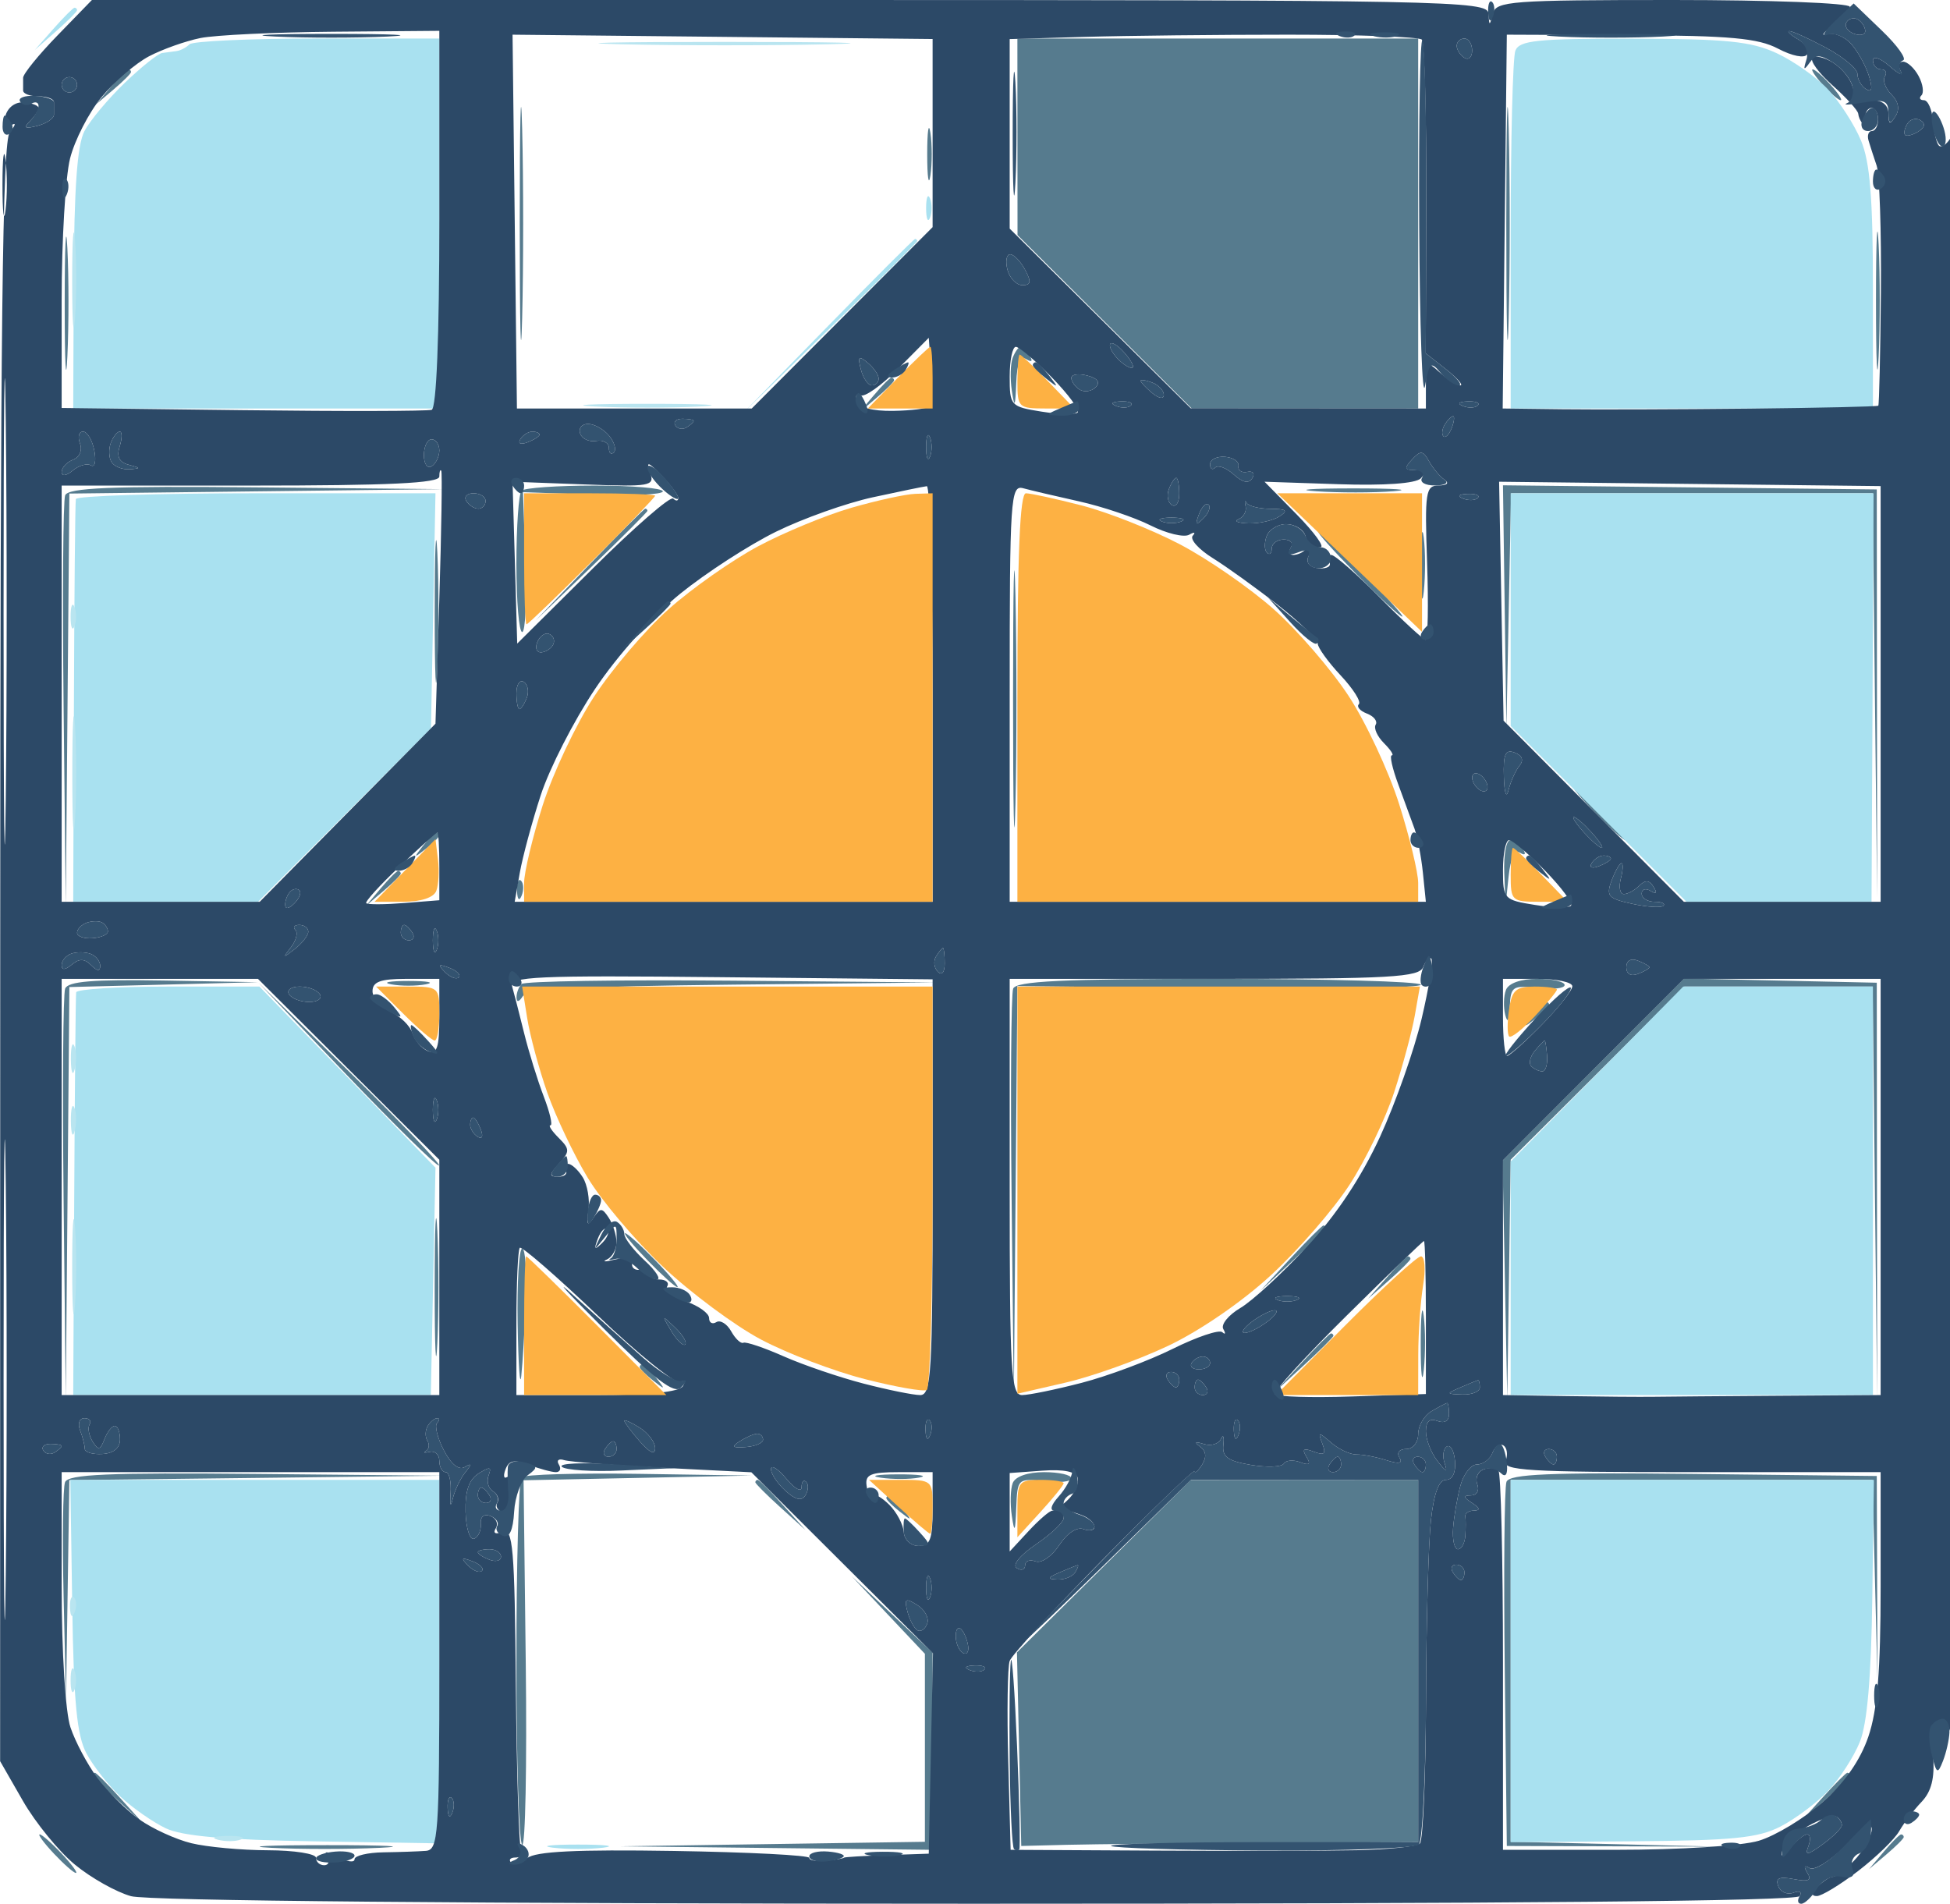 <svg xmlns="http://www.w3.org/2000/svg" width="253" height="247" viewBox="0 0 253 247" version="1.1"><path d="M 67.432 29 C 67.432 42.475, 67.574 47.987, 67.747 41.250 C 67.920 34.512, 67.920 23.487, 67.747 16.750 C 67.574 10.012, 67.432 15.525, 67.432 29 M 132.008 17.750 L 132.016 30.500 143.320 41.750 L 154.624 53 169.312 53 L 184 53 184 29 L 184 5 158 5 L 132 5 132.008 17.750 M 195.432 29 C 195.432 42.475, 195.574 47.987, 195.747 41.250 C 195.920 34.512, 195.920 23.487, 195.747 16.750 C 195.574 10.012, 195.432 15.525, 195.432 29 M 14.405 11.250 L 12.500 13.500 14.750 11.595 C 15.988 10.547, 17 9.535, 17 9.345 C 17 9.155, 16.845 9, 16.655 9 C 16.465 9, 15.453 10.012, 14.405 11.250 M 236.500 11 C 237.495 12.100, 238.535 13, 238.810 13 C 239.085 13, 238.495 12.100, 237.500 11 C 236.505 9.900, 235.465 9, 235.190 9 C 234.915 9, 235.505 9.900, 236.500 11 M 120.300 20 C 120.300 23.025, 120.487 24.263, 120.716 22.750 C 120.945 21.238, 120.945 18.763, 120.716 17.250 C 120.487 15.738, 120.300 16.975, 120.300 20 M 243.397 39 C 243.397 46.975, 243.553 50.237, 243.743 46.250 C 243.932 42.263, 243.932 35.737, 243.743 31.750 C 243.553 27.762, 243.397 31.025, 243.397 39 M 8.395 39.500 C 8.396 47.200, 8.553 50.218, 8.743 46.206 C 8.934 42.195, 8.932 35.895, 8.741 32.206 C 8.549 28.518, 8.393 31.800, 8.395 39.500 M 131.394 46.416 C 131.095 47.194, 131.042 49.107, 131.276 50.666 C 131.627 53.012, 131.726 52.844, 131.850 49.691 C 131.952 47.093, 132.367 46.109, 133.155 46.595 C 133.870 47.038, 134.038 46.870, 133.595 46.155 C 133.203 45.520, 132.669 45, 132.410 45 C 132.150 45, 131.693 45.637, 131.394 46.416 M 113.405 51.250 L 111.500 53.500 113.750 51.595 C 114.987 50.547, 116 49.535, 116 49.345 C 116 49.155, 115.845 49, 115.655 49 C 115.465 49, 114.453 50.013, 113.405 51.250 M 8.451 64.266 C 8.184 64.963, 8.094 77.225, 8.250 91.516 L 8.535 117.500 8.768 90.768 L 9 64.036 33.250 63.749 L 57.500 63.463 33.219 63.231 C 14.377 63.052, 8.828 63.284, 8.451 64.266 M 67.667 63.667 C 67.300 64.033, 67 68.308, 67 73.167 C 67 78.025, 67.338 82.001, 67.750 82.002 C 68.162 82.004, 68.355 77.921, 68.177 72.929 L 67.854 63.854 76.929 64.177 C 81.921 64.355, 86.004 64.162, 86.002 63.750 C 86.001 63.337, 82.025 63, 77.167 63 C 72.308 63, 68.033 63.300, 67.667 63.667 M 170.784 63.738 C 173.689 63.941, 178.189 63.939, 180.784 63.734 C 183.378 63.528, 181 63.363, 175.500 63.365 C 170 63.368, 167.878 63.536, 170.784 63.738 M 195.222 78.732 L 195.444 94.500 195.748 79.250 L 196.052 64 219.510 64 L 242.967 64 243.258 90.250 L 243.549 116.500 243.524 90 L 243.500 63.500 219.250 63.232 L 195 62.964 195.222 78.732 M 131.438 90.500 C 131.437 105.350, 131.576 111.564, 131.747 104.310 C 131.918 97.055, 131.918 84.905, 131.748 77.310 C 131.578 69.714, 131.438 75.650, 131.438 90.500 M 56.400 79.500 C 56.401 87.750, 56.556 90.992, 56.744 86.704 C 56.932 82.417, 56.931 75.667, 56.742 71.704 C 56.552 67.742, 56.399 71.250, 56.400 79.500 M 76.473 73.250 L 69.500 80.500 76.750 73.527 C 80.737 69.692, 84 66.429, 84 66.277 C 84 66.125, 83.875 66, 83.723 66 C 83.571 66, 80.308 69.263, 76.473 73.250 M 184.328 73.500 C 184.333 77.350, 184.513 78.802, 184.730 76.728 C 184.946 74.653, 184.943 71.503, 184.722 69.728 C 184.501 67.952, 184.324 69.650, 184.328 73.500 M 176 74.500 C 178.987 77.525, 181.657 80, 181.932 80 C 182.207 80, 179.987 77.525, 177 74.500 C 174.013 71.475, 171.343 69, 171.068 69 C 170.793 69, 173.013 71.475, 176 74.500 M 207 105.500 C 208.866 107.425, 210.617 109, 210.892 109 C 211.167 109, 209.866 107.425, 208 105.500 C 206.134 103.575, 204.383 102, 204.108 102 C 203.833 102, 205.134 103.575, 207 105.500 M 54.872 109.750 C 53.629 111.336, 53.664 111.371, 55.250 110.128 C 56.212 109.373, 57 108.585, 57 108.378 C 57 108.170, 56.830 108, 56.622 108 C 56.415 108, 55.627 108.787, 54.872 109.750 M 195.168 113.250 L 195.336 117.500 195.730 113.729 C 195.980 111.327, 196.520 110.203, 197.216 110.634 C 197.871 111.038, 198.023 110.847, 197.595 110.155 C 197.203 109.520, 196.459 109, 195.941 109 C 195.423 109, 195.076 110.912, 195.168 113.250 M 49.405 115.250 L 47.500 117.500 49.750 115.595 C 50.987 114.547, 52 113.535, 52 113.345 C 52 113.155, 51.845 113, 51.655 113 C 51.465 113, 50.453 114.013, 49.405 115.250 M 67.079 115.583 C 67.127 116.748, 67.364 116.985, 67.683 116.188 C 67.972 115.466, 67.936 114.603, 67.604 114.271 C 67.272 113.939, 67.036 114.529, 67.079 115.583 M 8.451 128.266 C 8.184 128.963, 8.094 141.225, 8.250 155.516 L 8.535 181.500 8.768 154.781 L 9 128.062 21.250 127.747 L 33.500 127.432 21.219 127.216 C 12.068 127.055, 8.813 127.323, 8.451 128.266 M 50.750 127.706 C 51.987 127.944, 54.013 127.944, 55.250 127.706 C 56.487 127.467, 55.475 127.272, 53 127.272 C 50.525 127.272, 49.513 127.467, 50.750 127.706 M 67.667 127.667 C 67.300 128.033, 67.007 128.821, 67.015 129.417 C 67.025 130.072, 67.340 130.012, 67.814 129.267 C 68.395 128.353, 75.433 127.961, 95.049 127.750 L 121.500 127.465 94.917 127.233 C 80.296 127.105, 68.033 127.300, 67.667 127.667 M 131.451 128.266 C 131.184 128.963, 131.094 141.225, 131.250 155.516 L 131.535 181.500 131.768 154.718 L 132 127.936 158.405 128.218 C 172.928 128.373, 184.602 128.162, 184.346 127.750 C 184.091 127.338, 172.194 127, 157.910 127 C 137.875 127, 131.826 127.290, 131.451 128.266 M 195.384 128.442 C 195.080 129.234, 195.042 130.697, 195.299 131.692 C 195.594 132.830, 195.811 132.441, 195.884 130.641 C 195.992 127.978, 196.241 127.809, 199.500 128.190 C 201.425 128.415, 203 128.239, 203 127.799 C 203 127.360, 201.411 127, 199.469 127 C 197.316 127, 195.721 127.563, 195.384 128.442 M 206.723 138.768 L 194.946 150.585 195.251 166.042 L 195.556 181.500 195.778 165.984 L 196 150.467 207.266 139.234 L 218.531 128 230.749 128 L 242.967 128 243.259 154.750 L 243.551 181.500 243.525 154.500 L 243.500 127.500 231 127.226 L 218.500 126.952 206.723 138.768 M 45.021 139.500 C 51.334 146.100, 56.705 151.370, 56.956 151.211 C 57.206 151.052, 52.041 145.652, 45.476 139.211 L 33.541 127.500 45.021 139.500 M 198.872 131.750 C 197.629 133.336, 197.664 133.371, 199.250 132.128 C 200.213 131.373, 201 130.585, 201 130.378 C 201 130.170, 200.830 130, 200.622 130 C 200.415 130, 199.627 130.787, 198.872 131.750 M 56.397 167 C 56.397 174.975, 56.553 178.238, 56.743 174.250 C 56.932 170.262, 56.932 163.738, 56.743 159.750 C 56.553 155.762, 56.397 159.025, 56.397 167 M 167.453 163.250 L 163.500 167.500 167.750 163.547 C 170.088 161.373, 172 159.460, 172 159.297 C 172 159.134, 171.866 159, 171.703 159 C 171.540 159, 169.627 160.912, 167.453 163.250 M 84 163.500 C 85.866 165.425, 87.617 167, 87.892 167 C 88.167 167, 86.866 165.425, 85 163.500 C 83.134 161.575, 81.383 160, 81.108 160 C 80.833 160, 82.134 161.575, 84 163.500 M 67.160 171.750 C 67.248 177.113, 67.461 180.150, 67.634 178.500 C 67.807 176.850, 68.072 172.462, 68.224 168.748 C 68.376 165.034, 68.162 161.997, 67.750 161.998 C 67.338 161.999, 67.072 166.387, 67.160 171.750 M 179.924 165.750 L 177.500 168.500 180.250 166.076 C 181.762 164.742, 183 163.505, 183 163.326 C 183 163.147, 182.853 163, 182.674 163 C 182.495 163, 181.258 164.238, 179.924 165.750 M 184.328 174.500 C 184.333 178.350, 184.513 179.802, 184.730 177.728 C 184.946 175.653, 184.943 172.503, 184.722 170.728 C 184.501 168.952, 184.324 170.650, 184.328 174.500 M 168.946 176.750 L 165.500 180.500 169.250 177.054 C 171.313 175.158, 173 173.471, 173 173.304 C 173 173.137, 172.863 173, 172.696 173 C 172.529 173, 170.842 174.688, 168.946 176.750 M 83 177.378 C 83 177.585, 83.787 178.373, 84.750 179.128 C 86.336 180.371, 86.371 180.336, 85.128 178.750 C 84.373 177.787, 83.585 177, 83.378 177 C 83.170 177, 83 177.170, 83 177.378 M 8.438 192.300 C 8.164 193.016, 8.080 199.653, 8.251 207.050 L 8.563 220.500 8.782 206.268 L 9 192.036 33.250 191.749 L 57.500 191.463 33.219 191.231 C 14.047 191.049, 8.832 191.274, 8.438 192.300 M 67.667 191.667 C 67.300 192.033, 67 202.807, 67 215.608 C 67 228.409, 67.338 239.091, 67.750 239.347 C 68.162 239.602, 68.372 229.066, 68.215 215.933 L 67.931 192.054 82.715 191.748 L 97.500 191.442 82.917 191.221 C 74.896 191.100, 68.033 191.300, 67.667 191.667 M 114.264 191.718 C 115.784 191.947, 118.034 191.941, 119.264 191.704 C 120.494 191.467, 119.250 191.279, 116.500 191.286 C 113.750 191.294, 112.744 191.488, 114.264 191.718 M 131.394 192.416 C 131.095 193.194, 131.042 195.107, 131.276 196.666 C 131.622 198.980, 131.728 198.793, 131.850 195.641 C 131.998 191.841, 132.054 191.788, 135.500 192.190 C 137.425 192.415, 139 192.239, 139 191.799 C 139 191.360, 137.411 191, 135.469 191 C 133.346 191, 131.721 191.565, 131.394 192.416 M 195.456 192.253 C 195.184 192.963, 195.082 203.884, 195.231 216.522 L 195.500 239.500 209.251 239.544 L 223.003 239.588 209.501 239.266 L 196 238.944 196 215.472 L 196 192 219.471 192 L 242.942 192 243.266 205.001 L 243.591 218.003 243.545 204.751 L 243.500 191.500 219.726 191.232 C 201.042 191.021, 195.845 191.240, 195.456 192.253 M 98 192.313 C 98 192.485, 99.463 193.948, 101.250 195.563 L 104.500 198.500 101.563 195.250 C 99.948 193.463, 98.485 192, 98.313 192 C 98.141 192, 98 192.141, 98 192.313 M 143.222 203.200 L 131.943 214.377 132.222 226.939 L 132.500 239.500 138.500 239.349 C 141.800 239.266, 153.387 239.154, 164.250 239.099 L 184 239 184 215.500 L 184 192 169.250 192.012 L 154.500 192.023 143.222 203.200 M 115 194.378 C 115 194.585, 115.787 195.373, 116.750 196.128 C 118.336 197.371, 118.371 197.336, 117.128 195.750 C 116.373 194.787, 115.585 194, 115.378 194 C 115.170 194, 115 194.170, 115 194.378 M 115.250 209.534 L 120 214.569 120 226.763 L 120 238.958 100.250 239.251 L 80.500 239.545 100.750 239.772 L 121 240 121 227.212 L 121 214.425 115.750 209.462 L 110.500 204.500 115.250 209.534 M 12 230.313 C 12 230.485, 13.462 231.948, 15.250 233.563 L 18.500 236.500 15.563 233.250 C 13.948 231.463, 12.485 230, 12.313 230 C 12.141 230, 12 230.141, 12 230.313 M 236.437 233.250 L 233.500 236.500 236.750 233.563 C 238.537 231.948, 240 230.485, 240 230.313 C 240 230.141, 239.859 230, 239.687 230 C 239.515 230, 238.052 231.463, 236.437 233.250 M 7 240.500 C 8.292 241.875, 9.574 243, 9.849 243 C 10.124 243, 9.292 241.875, 8 240.500 C 6.708 239.125, 5.426 238, 5.151 238 C 4.876 238, 5.708 239.125, 7 240.500 M 244.405 240.250 L 242.500 242.500 244.750 240.595 C 245.988 239.547, 247 238.535, 247 238.345 C 247 238.155, 246.845 238, 246.655 238 C 246.465 238, 245.453 239.012, 244.405 240.250 M 35.206 239.741 C 38.895 239.932, 45.195 239.934, 49.206 239.743 C 53.218 239.553, 50.200 239.396, 42.500 239.395 C 34.800 239.393, 31.518 239.549, 35.206 239.741" stroke="none" fill="#567b8e" fill-rule="evenodd" data-index="0"></path><path d="M 6.924 3.750 L 4.500 6.500 7.250 4.076 C 8.762 2.742, 10 1.505, 10 1.326 C 10 1.147, 9.853 1, 9.674 1 C 9.495 1, 8.258 2.237, 6.924 3.750 M 24.583 5.750 C 24.171 6.162, 23.421 6.556, 22.917 6.625 C 22.413 6.694, 21.569 6.806, 21.042 6.875 C 20.515 6.944, 18.330 8.688, 16.185 10.750 C 14.040 12.813, 11.689 15.625, 10.960 17 C 10.021 18.772, 9.615 24.378, 9.567 36.250 L 9.500 52.999 33.250 53 L 57 53 57 29 L 57 5 41.167 5 C 32.458 5, 24.996 5.338, 24.583 5.750 M 196.607 6.582 C 196.273 7.452, 196 18.252, 196 30.582 L 196 53 219.500 53 L 243 53 243 37.468 C 243 25.688, 242.625 21.038, 241.447 18.218 C 240.593 16.173, 238.680 13.206, 237.197 11.624 C 235.714 10.042, 232.700 7.914, 230.500 6.896 C 227.191 5.364, 223.971 5.040, 211.857 5.022 C 199.414 5.003, 197.123 5.238, 196.607 6.582 M 120.158 27 C 120.158 28.375, 120.385 28.938, 120.662 28.250 C 120.940 27.563, 120.940 26.438, 120.662 25.750 C 120.385 25.063, 120.158 25.625, 120.158 27 M 107.483 42.250 L 96.500 53.500 107.750 42.517 C 113.938 36.476, 119 31.414, 119 31.267 C 119 31.120, 118.880 31, 118.733 31 C 118.586 31, 113.524 36.063, 107.483 42.250 M 9.841 64.750 C 9.753 65.162, 9.641 77.087, 9.591 91.248 L 9.500 116.996 21.500 116.990 L 33.500 116.984 44.708 105.742 L 55.917 94.500 56.208 79.249 L 56.500 63.997 33.250 63.999 C 20.462 63.999, 9.928 64.338, 9.841 64.750 M 196 79.096 L 196 94.191 207.404 105.596 L 218.809 117 230.814 117 L 242.819 117 242.951 90.500 L 243.082 64 219.541 64 L 196 64 196 79.096 M 9.881 128.750 C 9.815 129.162, 9.703 141.087, 9.631 155.250 L 9.500 180.999 32.699 181 L 55.897 181 56.199 166.250 L 56.500 151.500 45.080 139.750 L 33.660 128 21.830 128 C 15.324 128, 9.946 128.338, 9.881 128.750 M 207.195 139.346 L 196 150.693 196 165.846 L 196 181 219.500 181 L 243 181 243 154.500 L 243 128 230.695 128 L 218.389 128 207.195 139.346 M 9.371 208.250 C 9.562 220.881, 9.974 225.168, 11.219 227.500 C 12.100 229.150, 14.099 231.686, 15.661 233.136 C 17.222 234.586, 19.850 236.416, 21.500 237.204 C 23.637 238.223, 29.177 238.711, 40.750 238.899 L 57 239.162 57 215.581 L 57 192 33.062 192 L 9.125 192 9.371 208.250 M 196 215.505 L 196 239.009 211.750 238.894 C 224.791 238.799, 228.102 238.470, 231 236.981 C 232.925 235.992, 235.714 233.904, 237.197 232.342 C 238.680 230.779, 240.528 227.925, 241.303 226 C 242.260 223.622, 242.778 217.610, 242.919 207.250 L 243.127 192 219.563 192 L 196 192 196 215.505 M 71.750 239.723 C 73.537 239.945, 76.463 239.945, 78.250 239.723 C 80.037 239.502, 78.575 239.320, 75 239.320 C 71.425 239.320, 69.963 239.502, 71.750 239.723" stroke="none" fill="#a9e1f0" fill-rule="evenodd" data-index="2"></path><path d="M 7.463 4.592 C 5.008 7.117, 3 9.592, 3 10.092 C 3 10.591, 3 11.338, 3 11.750 C 3 12.162, 3.900 12.500, 5 12.500 C 6.100 12.500, 7 12.838, 7 13.250 C 7 13.662, 7 14.398, 7 14.883 C 7 15.369, 6.035 16.019, 4.856 16.327 C 3.247 16.748, 2.997 16.603, 3.856 15.744 C 4.485 15.115, 5 14.336, 5 14.013 C 5 13.690, 4.144 13.361, 3.098 13.282 C 1.983 13.198, 0.988 13.938, 0.692 15.071 C 0.356 16.355, 0.574 16.770, 1.343 16.309 C 2.120 15.844, 2.096 16.115, 1.271 17.136 C 0.316 18.316, 0.039 42.088, 0.029 123.578 L 0.016 228.500 2.968 233.644 C 4.591 236.473, 7.625 240.195, 9.710 241.914 C 11.794 243.634, 15.075 245.479, 17 246.015 C 19.169 246.619, 60.877 246.991, 126.691 246.994 C 195.592 246.998, 233.097 246.653, 233.493 246.011 C 233.831 245.464, 233.469 245.266, 232.681 245.569 C 231.898 245.869, 231.016 245.484, 230.720 244.714 C 230.320 243.670, 230.835 243.437, 232.740 243.801 C 234.658 244.168, 235.096 243.965, 234.494 242.990 C 233.979 242.158, 234.085 241.935, 234.788 242.369 C 235.392 242.742, 237.517 241.417, 239.510 239.424 C 242.050 236.883, 243.039 236.340, 242.817 237.607 C 242.643 238.601, 241.600 240.334, 240.500 241.457 C 239.400 242.581, 238.185 243.500, 237.800 243.500 C 237.415 243.500, 236.537 244.063, 235.850 244.750 C 235.002 245.598, 234.961 246, 235.722 246 C 236.340 246, 238.749 244.538, 241.078 242.750 C 243.406 240.963, 245.803 238.639, 246.405 237.588 C 247.007 236.536, 248.315 234.821, 249.311 233.777 C 250.594 232.431, 251.031 230.688, 250.811 227.791 C 250.621 225.299, 250.960 223.542, 251.678 223.292 C 252.347 223.059, 253.039 224.096, 253.279 225.691 C 253.512 227.236, 253.757 180.800, 253.824 122.500 C 253.898 57.760, 253.588 17.073, 253.027 17.971 C 252.522 18.780, 251.861 19.194, 251.557 18.891 C 251.254 18.587, 250.906 17.138, 250.785 15.669 C 250.663 14.201, 250.137 13, 249.615 13 C 249.094 13, 248.951 12.716, 249.298 12.369 C 249.645 12.021, 249.480 10.896, 248.930 9.869 C 248.380 8.841, 247.469 8, 246.906 8 C 246.343 8, 246.211 8.562, 246.613 9.250 C 247.015 9.937, 246.366 9.643, 245.172 8.595 C 243.963 7.534, 243 7.202, 243 7.845 C 243 8.480, 243.477 9, 244.059 9 C 244.641 9, 244.862 9.414, 244.550 9.919 C 244.237 10.425, 244.620 11.477, 245.400 12.257 C 246.321 13.179, 246.505 14.171, 245.925 15.088 C 245.201 16.230, 245.028 16.166, 245.015 14.750 C 245.006 13.645, 244.228 13, 242.906 13 C 241.731 13, 240.606 12.210, 240.342 11.200 C 240.083 10.211, 238.957 8.830, 237.838 8.131 C 236.720 7.433, 235.512 7.155, 235.153 7.513 C 234.795 7.872, 235.967 9.475, 237.758 11.075 C 239.549 12.675, 241.048 14.325, 241.090 14.742 C 241.132 15.159, 241.354 15.688, 241.583 15.917 C 241.813 16.146, 242 15.808, 242 15.167 C 242 14.525, 242.375 14, 242.833 14 C 243.292 14, 243.667 14.675, 243.667 15.500 C 243.667 16.325, 243.306 17, 242.865 17 C 242.424 17, 242.230 17.562, 242.435 18.250 C 242.640 18.938, 243.113 20.400, 243.486 21.500 C 243.859 22.600, 244.105 30.009, 244.034 37.965 C 243.962 45.920, 243.811 52.523, 243.697 52.637 C 243.583 52.750, 236.067 52.921, 226.995 53.016 C 217.923 53.110, 207.004 53.146, 202.732 53.094 L 194.964 53 195.232 28.750 L 195.500 4.500 211.500 4.566 C 224.459 4.620, 228.107 4.952, 230.693 6.312 C 232.521 7.274, 234.134 7.593, 234.464 7.058 C 234.782 6.544, 234.245 5.659, 233.271 5.092 C 232.297 4.525, 231.795 4.047, 232.155 4.030 C 232.516 4.014, 234.654 4.983, 236.905 6.186 C 239.157 7.388, 241 8.936, 241 9.627 C 241 10.317, 241.498 11.190, 242.107 11.566 C 242.866 12.035, 242.986 11.504, 242.489 9.875 C 242.090 8.569, 241.058 6.697, 240.195 5.715 C 239.332 4.733, 237.923 4.161, 237.063 4.444 C 236.203 4.727, 236.513 4.238, 237.750 3.357 C 238.988 2.477, 240 1.361, 240 0.878 C 240 0.395, 229.683 0, 217.073 0 C 196.079 0, 194.108 0.148, 193.689 1.750 C 193.254 3.417, 193.226 3.417, 193.116 1.750 C 193.006 0.097, 187.978 0, 102.463 0 L 11.925 0 7.463 4.592 M 239.575 2.879 C 239.265 3.380, 239.684 4.048, 240.506 4.364 C 241.328 4.679, 242 4.528, 242 4.028 C 242 3.527, 241.581 2.859, 241.069 2.543 C 240.557 2.226, 239.885 2.378, 239.575 2.879 M 26 4.936 C 24.075 5.325, 21.078 6.389, 19.340 7.300 C 17.602 8.212, 14.829 10.597, 13.178 12.600 C 11.527 14.603, 9.687 18.186, 9.088 20.564 C 8.490 22.941, 8 31.196, 8 38.908 L 8 52.930 31.508 53.215 C 44.438 53.372, 55.463 53.350, 56.008 53.167 C 56.628 52.958, 57 43.670, 57 28.417 L 57 4 43.250 4.115 C 35.688 4.178, 27.925 4.548, 26 4.936 M 66.784 28.750 L 67.068 53 82.300 53 L 97.531 53 109.266 41.235 L 121 29.470 121 17.266 L 121 5.062 93.750 4.781 L 66.500 4.500 66.784 28.750 M 140.750 4.786 L 131 5.072 131 17.367 L 131 29.661 142.750 41.321 L 154.500 52.981 169.750 52.991 L 185 53 185 49.845 C 185 46.852, 185.094 46.775, 186.829 48.345 C 187.835 49.255, 189.020 50, 189.464 50 C 189.907 50, 189.081 49.065, 187.627 47.921 L 184.984 45.843 185.046 25.808 C 185.080 14.789, 184.820 5.487, 184.469 5.137 C 184.119 4.787, 176.332 4.500, 167.166 4.500 C 158 4.500, 146.113 4.629, 140.750 4.786 M 189 5.941 C 189 6.459, 189.450 7.160, 190 7.500 C 190.550 7.840, 191 7.416, 191 6.559 C 191 5.702, 190.550 5, 190 5 C 189.450 5, 189 5.423, 189 5.941 M 8 11 C 8 11.550, 8.450 12, 9 12 C 9.550 12, 10 11.550, 10 11 C 10 10.450, 9.550 10, 9 10 C 8.450 10, 8 10.450, 8 11 M 247.469 16.050 C 247.101 16.646, 246.970 17.304, 247.179 17.512 C 247.387 17.721, 248.155 17.522, 248.886 17.071 C 249.745 16.539, 249.848 16.024, 249.176 15.609 C 248.605 15.256, 247.837 15.455, 247.469 16.050 M 0.320 24 C 0.320 27.575, 0.502 29.038, 0.723 27.250 C 0.945 25.462, 0.945 22.538, 0.723 20.750 C 0.502 18.962, 0.320 20.425, 0.320 24 M 0.463 79.500 C 0.463 106.450, 0.592 117.331, 0.749 103.681 C 0.907 90.030, 0.906 67.980, 0.749 54.681 C 0.592 41.381, 0.463 52.550, 0.463 79.500 M 130.710 35 C 130.998 36.100, 131.872 37, 132.652 37 C 133.760 37, 133.837 36.563, 133 35 C 132.411 33.900, 131.538 33, 131.058 33 C 130.579 33, 130.423 33.900, 130.710 35 M 116.528 47.836 C 114.343 50.040, 112.147 51.591, 111.648 51.282 C 111.149 50.974, 110.939 51.317, 111.182 52.045 C 111.460 52.880, 113.187 53.346, 115.855 53.308 C 118.183 53.274, 120.321 53.012, 120.606 52.727 C 120.892 52.442, 120.985 50.323, 120.813 48.019 L 120.500 43.829 116.528 47.836 M 144 44.806 C 144 45.328, 144.675 46.315, 145.500 47 C 146.325 47.685, 147 47.933, 147 47.551 C 147 47.169, 146.325 46.182, 145.500 45.357 C 144.675 44.532, 144 44.284, 144 44.806 M 131 48.872 C 131 52.637, 131.114 52.763, 135.134 53.405 C 137.407 53.769, 139.515 53.818, 139.819 53.515 C 140.122 53.211, 138.620 51.172, 136.482 48.982 C 134.344 46.792, 132.235 45, 131.797 45 C 131.359 45, 131 46.742, 131 48.872 M 111.695 47.943 C 111.991 49.074, 112.631 50, 113.117 50 C 113.602 50, 114 49.605, 114 49.122 C 114 48.640, 113.360 47.714, 112.579 47.065 C 111.412 46.097, 111.254 46.255, 111.695 47.943 M 139 49.035 C 139 49.501, 139.489 50.184, 140.087 50.554 C 140.685 50.923, 141.615 50.785, 142.153 50.247 C 142.792 49.608, 142.414 49.080, 141.066 48.728 C 139.930 48.430, 139 48.569, 139 49.035 M 148 49.409 C 148 49.599, 148.675 50.315, 149.500 51 C 150.365 51.718, 151 51.815, 151 51.229 C 151 50.671, 150.325 49.955, 149.500 49.638 C 148.675 49.322, 148 49.219, 148 49.409 M 144.813 52.683 C 145.534 52.972, 146.397 52.936, 146.729 52.604 C 147.061 52.272, 146.471 52.036, 145.417 52.079 C 144.252 52.127, 144.015 52.364, 144.813 52.683 M 189.813 52.683 C 190.534 52.972, 191.397 52.936, 191.729 52.604 C 192.061 52.272, 191.471 52.036, 190.417 52.079 C 189.252 52.127, 189.015 52.364, 189.813 52.683 M 87.613 55.183 C 87.902 55.650, 88.557 55.774, 89.069 55.457 C 89.581 55.141, 90 54.759, 90 54.608 C 90 54.457, 89.345 54.333, 88.544 54.333 C 87.743 54.333, 87.324 54.716, 87.613 55.183 M 187.459 55.067 C 187.096 55.653, 187.014 56.348, 187.276 56.610 C 187.538 56.872, 188.019 56.392, 188.345 55.543 C 188.671 54.694, 188.753 54, 188.528 54 C 188.302 54, 187.821 54.480, 187.459 55.067 M 75.270 56.250 C 75.511 56.938, 76.448 57.368, 77.354 57.206 C 78.259 57.045, 79 57.457, 79 58.123 C 79 58.789, 79.289 59.044, 79.643 58.691 C 79.996 58.337, 79.716 57.362, 79.020 56.524 C 78.324 55.686, 77.098 55, 76.294 55 C 75.491 55, 75.030 55.563, 75.270 56.250 M 10.376 57.538 C 10.712 58.413, 10.327 59.321, 9.483 59.645 C 8.667 59.958, 8 60.671, 8 61.229 C 8 61.828, 8.597 61.749, 9.456 61.036 C 10.257 60.372, 11.317 60.078, 11.812 60.384 C 12.306 60.689, 12.499 59.828, 12.239 58.470 C 11.979 57.111, 11.321 56, 10.776 56 C 10.232 56, 10.052 56.692, 10.376 57.538 M 14.380 57.452 C 14.074 58.251, 14.114 59.376, 14.470 59.952 C 14.827 60.528, 15.879 60.948, 16.809 60.884 C 18.291 60.782, 18.278 60.710, 16.708 60.303 C 15.465 59.980, 15.103 59.251, 15.526 57.919 C 15.861 56.863, 15.865 56, 15.536 56 C 15.207 56, 14.686 56.653, 14.380 57.452 M 67.507 56.989 C 67.157 57.555, 67.558 57.723, 68.448 57.382 C 69.302 57.054, 70 56.609, 70 56.393 C 70 56.177, 69.577 56, 69.059 56 C 68.541 56, 67.843 56.445, 67.507 56.989 M 120.158 58 C 120.158 59.375, 120.385 59.938, 120.662 59.250 C 120.940 58.563, 120.940 57.438, 120.662 56.750 C 120.385 56.063, 120.158 56.625, 120.158 58 M 55 59.059 C 55 60.191, 55.450 60.840, 56 60.500 C 56.550 60.160, 57 59.234, 57 58.441 C 57 57.648, 56.550 57, 56 57 C 55.450 57, 55 57.927, 55 59.059 M 183.211 59.603 C 182.145 60.758, 182.223 61, 183.661 61 C 184.898 61, 185.091 61.309, 184.328 62.072 C 183.667 62.733, 179.583 63.020, 173.661 62.822 L 164.065 62.500 168.241 66.750 C 170.537 69.088, 171.921 71, 171.315 71 C 170.710 71, 169.990 71.583, 169.717 72.295 C 169.425 73.055, 170.010 73.650, 171.131 73.735 C 172.183 73.814, 172.782 73.456, 172.463 72.939 C 172.143 72.423, 172.261 72, 172.725 72 C 173.189 72, 176.013 74.475, 179 77.500 C 181.987 80.525, 184.672 83, 184.966 83.001 C 185.260 83.002, 185.345 78.502, 185.156 73.001 C 184.841 63.829, 184.965 62.999, 186.656 62.985 C 187.763 62.975, 188.066 62.676, 187.415 62.235 C 186.818 61.831, 185.918 60.759, 185.415 59.853 C 184.635 58.450, 184.310 58.413, 183.211 59.603 M 157 60.229 C 157 60.836, 157.301 61.032, 157.669 60.664 C 158.037 60.297, 159.117 60.701, 160.070 61.563 C 161.248 62.629, 162.017 62.782, 162.475 62.040 C 162.850 61.434, 162.562 61.072, 161.824 61.225 C 161.096 61.376, 160.581 61.031, 160.681 60.458 C 160.780 59.884, 159.993 59.350, 158.931 59.270 C 157.869 59.190, 157 59.621, 157 60.229 M 84.358 61.347 C 84.968 63.072, 84.401 63.171, 75.756 62.847 L 66.500 62.500 66.803 73 L 67.105 83.500 76.903 73.767 C 82.291 68.414, 86.993 64.326, 87.350 64.684 C 87.708 65.041, 88 65.015, 88 64.625 C 88 64.235, 87.034 62.923, 85.853 61.708 C 84.042 59.847, 83.808 59.790, 84.358 61.347 M 57 61.833 C 57 62.690, 50.500 63, 32.500 63 L 8 63 8 90 L 8 117 20.849 117 L 33.697 117 45.099 105.448 L 56.500 93.896 57 77.698 C 57.275 68.789, 57.388 61.313, 57.250 61.083 C 57.112 60.854, 57 61.192, 57 61.833 M 151.651 63.468 C 151.341 64.275, 151.518 65.202, 152.044 65.527 C 152.570 65.852, 153 65.191, 153 64.059 C 153 62.927, 152.823 62, 152.607 62 C 152.391 62, 151.960 62.661, 151.651 63.468 M 194.789 78 L 195.078 93.500 206.774 105.250 L 218.469 117 231.234 117 L 244 117 244 90.033 L 244 63.067 219.250 62.783 L 194.500 62.500 194.789 78 M 113.250 64.517 C 109.813 65.263, 104.151 67.277, 100.669 68.992 C 97.186 70.706, 91.602 74.322, 88.260 77.026 C 84.726 79.885, 80.097 85.061, 77.198 89.396 C 74.457 93.495, 71.287 99.695, 70.155 103.174 C 69.023 106.653, 67.800 111.188, 67.437 113.250 L 66.777 117 93.889 117 L 121 117 121 90 C 121 75.150, 120.662 63.036, 120.250 63.079 C 119.838 63.123, 116.688 63.770, 113.250 64.517 M 131 89.933 L 131 117 157.998 117 L 184.996 117 184.614 113.250 C 184.403 111.188, 183.910 108.600, 183.518 107.500 C 183.125 106.400, 182.177 103.813, 181.410 101.750 C 180.644 99.688, 180.270 98, 180.580 98 C 180.889 98, 180.432 97.289, 179.562 96.419 C 178.693 95.550, 178.208 94.472, 178.485 94.024 C 178.762 93.576, 178.252 92.927, 177.351 92.581 C 176.451 92.236, 175.979 91.688, 176.303 91.364 C 176.626 91.040, 175.568 89.363, 173.950 87.638 C 172.333 85.912, 170.988 84.050, 170.962 83.500 C 170.936 82.950, 168.617 80.700, 165.808 78.500 C 162.999 76.300, 159.194 73.561, 157.353 72.414 C 155.511 71.267, 154.341 69.958, 154.752 69.504 C 155.164 69.050, 154.953 68.994, 154.284 69.377 C 153.616 69.761, 151.366 69.220, 149.284 68.174 C 147.203 67.127, 143.025 65.721, 140 65.048 C 136.975 64.376, 133.713 63.609, 132.750 63.345 C 131.115 62.897, 131 64.638, 131 89.933 M 60.500 65 C 60.840 65.550, 61.541 66, 62.059 66 C 62.577 66, 63 65.550, 63 65 C 63 64.450, 62.298 64, 61.441 64 C 60.584 64, 60.160 64.450, 60.500 65 M 161.608 65.685 C 161.762 66.337, 161.350 67.089, 160.694 67.356 C 160.037 67.624, 160.625 67.871, 162 67.906 C 163.375 67.941, 165.175 67.533, 166 67 C 167.175 66.241, 166.922 66.027, 164.833 66.015 C 163.367 66.007, 161.978 65.662, 161.747 65.250 C 161.517 64.838, 161.454 65.033, 161.608 65.685 M 189.813 64.683 C 190.534 64.972, 191.397 64.936, 191.729 64.604 C 192.061 64.272, 191.471 64.036, 190.417 64.079 C 189.252 64.127, 189.015 64.364, 189.813 64.683 M 155.564 66.707 C 155.022 68.132, 155.136 68.247, 156.124 67.267 C 156.808 66.588, 157.115 65.781, 156.807 65.474 C 156.499 65.166, 155.940 65.721, 155.564 66.707 M 150.750 67.662 C 151.438 67.940, 152.563 67.940, 153.250 67.662 C 153.938 67.385, 153.375 67.158, 152 67.158 C 150.625 67.158, 150.063 67.385, 150.750 67.662 M 164.345 69.543 C 164.019 70.392, 164.034 71.367, 164.376 71.710 C 164.719 72.053, 165 71.808, 165 71.167 C 165 70.525, 165.702 70, 166.559 70 C 167.416 70, 167.840 70.450, 167.500 71 C 167.160 71.550, 167.284 72, 167.774 72 C 168.265 72, 168.936 71.731, 169.264 71.402 C 169.593 71.073, 169.620 70.173, 169.324 69.402 C 169.028 68.631, 167.920 68, 166.862 68 C 165.803 68, 164.671 68.694, 164.345 69.543 M 69.692 83.359 C 69.388 84.153, 69.670 84.725, 70.319 84.629 C 70.969 84.534, 71.646 84.027, 71.825 83.503 C 72.004 82.979, 71.722 82.407, 71.198 82.233 C 70.675 82.058, 69.997 82.565, 69.692 83.359 M 67 89.941 C 67 91.073, 67.177 92, 67.393 92 C 67.609 92, 68.040 91.339, 68.349 90.532 C 68.659 89.725, 68.482 88.798, 67.956 88.473 C 67.430 88.148, 67 88.809, 67 89.941 M 195.116 100.781 C 195.183 102.940, 195.438 103.661, 195.724 102.500 C 195.994 101.400, 196.628 99.990, 197.133 99.367 C 197.729 98.631, 197.516 98.028, 196.526 97.648 C 195.316 97.184, 195.024 97.832, 195.116 100.781 M 191 100.882 C 191 101.432, 191.450 102.160, 192 102.500 C 192.550 102.840, 193 102.668, 193 102.118 C 193 101.568, 192.550 100.840, 192 100.500 C 191.450 100.160, 191 100.332, 191 100.882 M 205.500 108 C 206.495 109.100, 207.535 110, 207.810 110 C 208.085 110, 207.495 109.100, 206.500 108 C 205.505 106.900, 204.465 106, 204.190 106 C 203.915 106, 204.505 106.900, 205.500 108 M 51.838 112.426 C 49.273 114.855, 47.329 116.996, 47.517 117.184 C 47.705 117.372, 49.916 117.362, 52.429 117.162 L 57 116.799 57 112.399 C 57 109.980, 56.888 108.003, 56.750 108.006 C 56.612 108.009, 54.402 109.998, 51.838 112.426 M 195 112.872 C 195 116.637, 195.114 116.763, 199.134 117.405 C 201.407 117.769, 203.515 117.818, 203.819 117.515 C 204.122 117.211, 202.620 115.172, 200.482 112.982 C 198.344 110.792, 196.235 109, 195.797 109 C 195.359 109, 195 110.742, 195 112.872 M 206.507 111.989 C 206.157 112.555, 206.558 112.723, 207.448 112.382 C 208.302 112.054, 209 111.609, 209 111.393 C 209 111.177, 208.577 111, 208.059 111 C 207.541 111, 206.843 111.445, 206.507 111.989 M 209.096 114.250 C 208.348 116.253, 208.643 116.584, 211.779 117.266 C 213.716 117.687, 215.534 117.799, 215.818 117.516 C 216.101 117.232, 215.583 117, 214.667 117 C 213.750 117, 213 116.523, 213 115.941 C 213 115.359, 213.520 115.203, 214.155 115.595 C 214.899 116.055, 215.036 115.868, 214.542 115.067 C 213.989 114.173, 213.470 114.130, 212.687 114.913 C 212.089 115.511, 211.188 116, 210.683 116 C 210.179 116, 210.002 115.100, 210.290 114 C 210.577 112.900, 210.615 112, 210.374 112 C 210.133 112, 209.558 113.013, 209.096 114.250 M 37.667 115.667 C 37.300 116.033, 37 116.798, 37 117.367 C 37 117.993, 37.466 117.934, 38.183 117.217 C 38.834 116.566, 39.134 115.801, 38.850 115.517 C 38.566 115.233, 38.033 115.300, 37.667 115.667 M 11.250 119.718 C 10.563 119.965, 10 120.551, 10 121.021 C 10 121.491, 10.900 121.808, 12 121.725 C 13.100 121.642, 14 121.247, 14 120.846 C 14 120.446, 13.662 119.927, 13.250 119.694 C 12.838 119.461, 11.938 119.472, 11.250 119.718 M 38.325 120.658 C 38.687 121.020, 38.424 122.032, 37.741 122.908 C 36.643 124.317, 36.702 124.342, 38.250 123.128 C 39.212 122.373, 40 121.360, 40 120.878 C 40 120.395, 39.475 120, 38.833 120 C 38.192 120, 37.963 120.296, 38.325 120.658 M 52 121 C 52 121.550, 52.477 122, 53.059 122 C 53.641 122, 53.840 121.550, 53.500 121 C 53.160 120.450, 52.684 120, 52.441 120 C 52.198 120, 52 120.450, 52 121 M 56.158 122 C 56.158 123.375, 56.385 123.938, 56.662 123.250 C 56.940 122.563, 56.940 121.438, 56.662 120.750 C 56.385 120.063, 56.158 120.625, 56.158 122 M 9.250 123.731 C 8.563 123.970, 8 124.634, 8 125.206 C 8 125.895, 8.446 125.875, 9.324 125.146 C 10.290 124.344, 10.965 124.365, 11.824 125.224 C 12.624 126.024, 13 126.051, 13 125.307 C 13 124.706, 12.438 124.007, 11.750 123.754 C 11.063 123.501, 9.938 123.491, 9.250 123.731 M 121.446 124.087 C 121.077 124.685, 121.179 125.579, 121.673 126.073 C 122.204 126.604, 122.571 126.160, 122.571 124.986 C 122.571 123.894, 122.469 123, 122.345 123 C 122.220 123, 121.816 123.489, 121.446 124.087 M 184.655 125.457 C 184.142 126.794, 180.522 127, 157.531 127 L 131 127 131 154 C 131 178.123, 131.171 181, 132.606 181 C 133.489 181, 136.969 180.286, 140.339 179.412 C 143.709 178.539, 149.026 176.554, 152.156 175.002 C 155.285 173.449, 158.177 172.476, 158.583 172.839 C 158.989 173.203, 159.048 173.020, 158.715 172.433 C 158.381 171.847, 159.379 170.616, 160.932 169.699 C 162.485 168.782, 166.367 165.212, 169.558 161.766 C 173.361 157.660, 176.631 152.742, 179.044 147.500 C 181.069 143.100, 183.501 136.201, 184.449 132.169 C 185.396 128.137, 185.964 124.630, 185.709 124.376 C 185.455 124.122, 184.981 124.608, 184.655 125.457 M 211 125.500 C 211 126.367, 211.595 126.709, 212.500 126.362 C 213.325 126.045, 214 125.657, 214 125.500 C 214 125.343, 213.325 124.955, 212.500 124.638 C 211.595 124.291, 211 124.633, 211 125.500 M 57.733 126.124 C 58.412 126.808, 59.219 127.115, 59.526 126.807 C 59.834 126.499, 59.279 125.940, 58.293 125.564 C 56.868 125.022, 56.753 125.136, 57.733 126.124 M 66.452 128 C 66.688 128.825, 67.381 131.525, 67.991 134 C 68.602 136.475, 69.750 140.188, 70.543 142.250 C 71.335 144.313, 71.730 146, 71.420 146 C 71.111 146, 71.586 146.728, 72.476 147.619 C 73.940 149.083, 73.947 149.401, 72.543 150.952 C 71.221 152.414, 71.207 152.667, 72.452 152.667 C 73.255 152.667, 73.680 152.292, 73.397 151.833 C 73.114 151.375, 73.250 151, 73.700 151 C 74.151 151, 75.010 151.787, 75.610 152.750 C 76.210 153.713, 76.542 155.625, 76.348 157 C 76.073 158.943, 76.218 159.166, 76.997 158 C 77.889 156.667, 78.109 156.667, 78.985 158 C 79.526 158.825, 79.976 160.250, 79.985 161.167 C 79.993 162.083, 79.438 163.092, 78.750 163.407 C 78.063 163.723, 78.513 163.730, 79.750 163.423 C 81.123 163.083, 82 163.323, 82 164.040 C 82 164.690, 82.692 164.948, 83.552 164.618 C 84.442 164.277, 84.843 164.445, 84.493 165.011 C 84.157 165.555, 84.610 166, 85.500 166 C 86.390 166, 86.867 166.406, 86.560 166.903 C 86.253 167.399, 87.352 168.276, 89.001 168.851 C 90.651 169.426, 92 170.396, 92 171.007 C 92 171.618, 92.422 171.857, 92.939 171.538 C 93.455 171.219, 94.323 171.755, 94.868 172.729 C 95.413 173.703, 96.124 174.370, 96.447 174.211 C 96.770 174.052, 99.123 174.845, 101.675 175.974 C 104.227 177.103, 108.897 178.696, 112.052 179.513 C 115.207 180.331, 118.511 181, 119.394 181 C 120.829 181, 121 178.125, 121 154.031 L 121 127.062 93.511 126.781 C 69.465 126.535, 66.076 126.688, 66.452 128 M 8 154 L 8 181 32.500 181 L 57 181 57 165.734 L 57 150.469 45.235 138.734 L 33.470 127 20.735 127 L 8 127 8 154 M 48.333 128.597 C 48.333 129.476, 49.375 130.669, 50.647 131.249 C 51.920 131.829, 53.212 133.094, 53.519 134.059 C 53.825 135.025, 54.734 136.068, 55.538 136.376 C 56.700 136.822, 57 135.917, 57 131.969 L 57 127 52.667 127 C 49.364 127, 48.333 127.380, 48.333 128.597 M 195 132 C 195 134.750, 195.243 137, 195.540 137 C 195.836 137, 197.861 135.182, 200.040 132.960 C 202.218 130.737, 204 128.487, 204 127.960 C 204 127.432, 201.975 127, 199.500 127 L 195 127 195 132 M 206.734 138.765 L 195 150.530 195 165.765 L 195 181 203.250 181.133 C 207.787 181.206, 212.850 181.246, 214.500 181.221 C 216.150 181.196, 223.463 181.136, 230.750 181.088 L 244 181 244 154 L 244 127 231.234 127 L 218.469 127 206.734 138.765 M 37.500 129 C 37.840 129.550, 39.018 130, 40.118 130 C 41.218 130, 41.840 129.550, 41.500 129 C 41.160 128.450, 39.982 128, 38.882 128 C 37.782 128, 37.160 128.450, 37.500 129 M 0.464 179 C 0.464 206.775, 0.592 218.138, 0.749 204.250 C 0.906 190.363, 0.906 167.638, 0.749 153.750 C 0.592 139.863, 0.464 151.225, 0.464 179 M 199.131 136.342 C 198.519 137.080, 198.313 137.980, 198.675 138.342 C 199.037 138.704, 199.680 139, 200.105 139 C 200.529 139, 200.808 138.100, 200.725 137 C 200.642 135.900, 200.500 135, 200.410 135 C 200.319 135, 199.744 135.604, 199.131 136.342 M 56.158 144 C 56.158 145.375, 56.385 145.938, 56.662 145.250 C 56.940 144.563, 56.940 143.438, 56.662 142.750 C 56.385 142.063, 56.158 142.625, 56.158 144 M 61 145.941 C 61 146.459, 61.445 147.157, 61.989 147.493 C 62.555 147.843, 62.723 147.442, 62.382 146.552 C 62.054 145.698, 61.609 145, 61.393 145 C 61.177 145, 61 145.423, 61 145.941 M 77.564 160.707 C 77.022 162.132, 77.136 162.247, 78.124 161.267 C 78.808 160.588, 79.115 159.781, 78.807 159.474 C 78.499 159.166, 77.940 159.721, 77.564 160.707 M 67.441 161.892 C 67.199 162.135, 67 166.533, 67 171.667 L 67 181 77.441 181 C 84.254 181, 88.130 180.599, 88.595 179.845 C 89.003 179.186, 88.873 178.960, 88.291 179.320 C 87.732 179.666, 82.911 175.787, 77.578 170.700 C 72.246 165.613, 67.684 161.649, 67.441 161.892 M 174.770 170.641 C 169.418 175.929, 165.212 180.536, 165.421 180.878 C 165.631 181.220, 170.122 181.357, 175.401 181.181 L 185 180.863 185 170.931 C 185 165.469, 184.887 161.006, 184.750 161.013 C 184.613 161.020, 180.121 165.353, 174.770 170.641 M 165.750 168.662 C 166.438 168.940, 167.563 168.940, 168.250 168.662 C 168.938 168.385, 168.375 168.158, 167 168.158 C 165.625 168.158, 165.063 168.385, 165.750 168.662 M 162.441 171.468 C 161.374 172.276, 160.950 172.936, 161.500 172.936 C 162.050 172.936, 163.374 172.276, 164.441 171.468 C 165.509 170.661, 165.932 170, 165.382 170 C 164.832 170, 163.509 170.661, 162.441 171.468 M 87.100 172.705 C 87.829 173.917, 88.640 174.694, 88.903 174.431 C 89.166 174.168, 88.570 173.176, 87.579 172.226 C 85.857 170.577, 85.835 170.598, 87.100 172.705 M 154.603 176.833 C 154.320 177.292, 154.743 177.667, 155.544 177.667 C 156.345 177.667, 157 177.292, 157 176.833 C 157 176.375, 156.577 176, 156.059 176 C 155.541 176, 154.886 176.375, 154.603 176.833 M 151.500 179 C 151.840 179.550, 152.316 180, 152.559 180 C 152.802 180, 153 179.550, 153 179 C 153 178.450, 152.523 178, 151.941 178 C 151.359 178, 151.160 178.450, 151.500 179 M 155 180 C 155 180.550, 155.477 181, 156.059 181 C 156.641 181, 156.840 180.550, 156.500 180 C 156.160 179.450, 155.684 179, 155.441 179 C 155.198 179, 155 179.450, 155 180 M 189.500 180 C 187.592 180.820, 187.603 180.863, 189.750 180.930 C 190.988 180.968, 192 180.550, 192 180 C 192 179.450, 191.887 179.032, 191.750 179.070 C 191.613 179.109, 190.600 179.527, 189.500 180 M 185.750 183.080 C 184.787 183.641, 184 184.977, 184 186.050 C 184 187.149, 183.320 188, 182.441 188 C 181.556 188, 181.178 188.478, 181.566 189.107 C 182.038 189.871, 181.514 189.977, 179.875 189.450 C 178.569 189.030, 176.825 188.697, 176 188.710 C 175.175 188.723, 173.693 188.032, 172.707 187.173 C 171.069 185.747, 170.971 185.760, 171.568 187.317 C 172.078 188.647, 171.831 188.872, 170.447 188.341 C 169.128 187.835, 168.884 188.004, 169.500 189 C 170.102 189.974, 169.882 190.169, 168.696 189.714 C 167.798 189.369, 166.840 189.449, 166.567 189.892 C 166.293 190.334, 164.366 190.410, 162.285 190.059 C 159.294 189.556, 158.546 189.010, 158.721 187.461 C 158.842 186.382, 158.701 186.037, 158.406 186.694 C 158.112 187.350, 157.112 187.645, 156.185 187.349 C 155.058 186.990, 154.897 187.100, 155.697 187.682 C 156.485 188.255, 156.576 189.057, 155.963 190.026 C 155.450 190.837, 155.024 191.219, 155.015 190.875 C 155.007 190.531, 149.713 195.613, 143.250 202.168 C 136.787 208.723, 131.275 214.717, 131 215.488 C 130.725 216.259, 130.640 222.090, 130.811 228.445 L 131.121 240 149.811 240.101 C 160.090 240.157, 171.875 240.135, 176 240.052 C 180.125 239.969, 183.827 239.573, 184.227 239.173 C 184.627 238.773, 184.982 230.357, 185.016 220.473 C 185.049 210.588, 185.336 200.137, 185.653 197.250 C 186.039 193.745, 186.687 192, 187.604 192 C 188.447 192, 188.900 191.062, 188.777 189.572 C 188.666 188.237, 188.191 187.382, 187.720 187.673 C 187.249 187.964, 187.120 188.944, 187.434 189.851 C 187.855 191.067, 187.611 190.990, 186.502 189.559 C 185.676 188.491, 185 186.756, 185 185.702 C 185 184.410, 185.488 183.973, 186.500 184.362 C 187.414 184.712, 188 184.363, 188 183.469 C 188 182.661, 187.887 182.014, 187.750 182.030 C 187.613 182.047, 186.713 182.519, 185.750 183.080 M 10.393 185.582 C 10.727 186.452, 11 187.529, 11 187.976 C 11 188.423, 12.029 188.724, 13.286 188.646 C 14.743 188.555, 15.571 187.869, 15.571 186.752 C 15.571 185.788, 15.266 185, 14.893 185 C 14.519 185, 13.917 185.775, 13.553 186.722 C 13.002 188.159, 12.747 188.208, 12.012 187.020 C 11.528 186.236, 11.354 185.237, 11.625 184.798 C 11.896 184.359, 11.593 184, 10.952 184 C 10.300 184, 10.053 184.697, 10.393 185.582 M 55.500 185 C 55.160 185.550, 55.136 186.412, 55.447 186.915 C 55.758 187.418, 55.672 188.019, 55.256 188.251 C 54.840 188.483, 55.063 188.535, 55.750 188.367 C 56.438 188.200, 57 188.724, 57 189.531 C 57 190.339, 57.372 191, 57.827 191 C 58.282 191, 58.566 192.238, 58.459 193.750 C 58.349 195.308, 58.465 195.633, 58.728 194.500 C 58.983 193.400, 59.711 191.851, 60.346 191.058 C 61.229 189.954, 61.217 189.786, 60.293 190.341 C 59.539 190.793, 58.520 189.973, 57.582 188.159 C 56.756 186.561, 56.362 184.972, 56.707 184.627 C 57.051 184.282, 57.060 184, 56.726 184 C 56.391 184, 55.840 184.450, 55.500 185 M 81 184.339 C 81 184.534, 81.900 185.732, 83 187 C 84.301 188.500, 85 188.812, 85 187.894 C 85 187.117, 84.100 185.919, 83 185.232 C 81.900 184.545, 81 184.143, 81 184.339 M 120.079 185.583 C 120.127 186.748, 120.364 186.985, 120.683 186.188 C 120.972 185.466, 120.936 184.603, 120.604 184.271 C 120.272 183.939, 120.036 184.529, 120.079 185.583 M 160.079 185.583 C 160.127 186.748, 160.364 186.985, 160.683 186.188 C 160.972 185.466, 160.936 184.603, 160.604 184.271 C 160.272 183.939, 160.036 184.529, 160.079 185.583 M 96.013 186.971 C 94.844 187.710, 95.004 187.875, 96.763 187.743 C 97.993 187.650, 99 187.220, 99 186.787 C 99 186.354, 98.662 186.007, 98.250 186.015 C 97.838 186.024, 96.831 186.454, 96.013 186.971 M 5.613 188.183 C 5.902 188.650, 6.557 188.774, 7.069 188.457 C 7.581 188.141, 8 187.759, 8 187.608 C 8 187.457, 7.345 187.333, 6.544 187.333 C 5.743 187.333, 5.324 187.716, 5.613 188.183 M 78.500 188 C 78.160 188.550, 78.359 189, 78.941 189 C 79.523 189, 80 188.550, 80 188 C 80 187.450, 79.802 187, 79.559 187 C 79.316 187, 78.840 187.450, 78.500 188 M 193.636 188.506 C 193.321 189.328, 192.422 190, 191.640 190 C 190.857 190, 189.885 191.238, 189.478 192.750 C 189.072 194.262, 188.646 196.738, 188.531 198.250 C 188.416 199.762, 188.699 201, 189.161 201 C 189.622 201, 190.053 200.213, 190.118 199.250 C 190.184 198.287, 190.184 197.162, 190.118 196.750 C 190.053 196.338, 190.563 195.993, 191.250 195.985 C 192.083 195.974, 192 195.646, 191 195 C 189.843 194.252, 189.810 194.027, 190.857 194.015 C 191.614 194.007, 191.974 193.374, 191.670 192.583 C 191.371 191.803, 191.729 190.934, 192.465 190.652 C 193.202 190.369, 194.073 190.407, 194.402 190.736 C 194.731 191.064, 195 202.283, 195 215.667 L 195 240 209.634 240 C 217.958 240, 225.960 239.493, 228.193 238.824 C 230.352 238.177, 234.075 235.926, 236.466 233.821 C 239.321 231.308, 241.361 228.389, 242.407 225.319 C 243.582 221.869, 244 216.758, 244 205.822 L 244 191 219.393 191 C 198.170 191, 194.863 190.798, 195.349 189.532 C 195.659 188.725, 195.529 187.827, 195.061 187.538 C 194.593 187.248, 193.952 187.684, 193.636 188.506 M 200.500 189 C 200.840 189.550, 201.316 190, 201.559 190 C 201.802 190, 202 189.550, 202 189 C 202 188.450, 201.523 188, 200.941 188 C 200.359 188, 200.160 188.450, 200.500 189 M 65.597 190.609 C 65.281 191.431, 65.355 191.898, 65.761 191.647 C 66.168 191.396, 66.500 192.441, 66.500 193.968 C 66.500 195.772, 66.064 196.578, 65.256 196.268 C 64.571 196.005, 64.241 195.419, 64.522 194.964 C 64.803 194.510, 64.545 193.837, 63.948 193.468 C 63.352 193.099, 63.103 192.175, 63.395 191.413 C 63.818 190.310, 63.559 190.259, 62.115 191.160 C 60.842 191.955, 60.334 193.434, 60.402 196.142 C 60.456 198.261, 60.950 199.834, 61.500 199.639 C 62.050 199.444, 62.443 198.581, 62.374 197.721 C 62.299 196.783, 62.796 196.368, 63.619 196.684 C 64.372 196.973, 64.692 197.689, 64.330 198.275 C 63.928 198.925, 64.270 199.110, 65.209 198.750 C 66.557 198.233, 66.768 200.690, 66.929 218.768 C 67.031 230.102, 67.340 239.740, 67.616 240.187 C 67.892 240.634, 67.566 241, 66.892 241 C 66.218 241, 65.956 241.289, 66.309 241.643 C 66.663 241.996, 67.608 241.740, 68.410 241.075 C 69.459 240.204, 74.796 239.943, 87.434 240.146 C 97.095 240.301, 105 240.706, 105 241.046 C 105 241.387, 106.013 241.553, 107.250 241.416 C 108.487 241.279, 109.500 241.101, 109.500 241.020 C 109.500 240.939, 111.975 240.789, 115 240.687 L 120.500 240.500 120.773 227.500 L 121.047 214.500 109.267 202.758 L 97.486 191.016 85.993 190.435 C 79.672 190.116, 73.914 189.667, 73.198 189.439 C 72.482 189.210, 72.171 189.468, 72.507 190.011 C 72.843 190.555, 72.671 191, 72.124 191 C 71.577 191, 70.014 190.576, 68.650 190.057 C 66.747 189.333, 66.037 189.462, 65.597 190.609 M 172.500 190 C 172.160 190.550, 172.359 191, 172.941 191 C 173.523 191, 174 190.550, 174 190 C 174 189.450, 173.802 189, 173.559 189 C 173.316 189, 172.840 189.450, 172.500 190 M 183.500 190 C 183.840 190.550, 184.316 191, 184.559 191 C 184.802 191, 185 190.550, 185 190 C 185 189.450, 184.523 189, 183.941 189 C 183.359 189, 183.160 189.450, 183.500 190 M 100.033 190.595 C 100.015 191.197, 100.855 192.464, 101.901 193.410 C 103.230 194.613, 104.012 194.790, 104.501 193.999 C 104.886 193.376, 104.930 192.597, 104.600 192.267 C 104.270 191.937, 104 192.242, 104 192.944 C 104 193.647, 103.115 193.159, 102.033 191.861 C 100.952 190.562, 100.052 189.993, 100.033 190.595 M 135.250 190.807 L 131 191.115 131 196.204 L 131 201.292 133.452 198.646 C 134.801 197.191, 136.183 196, 136.524 196 C 136.864 196, 137.819 195.324, 138.644 194.498 C 139.470 193.673, 140.001 192.435, 139.823 191.748 C 139.612 190.933, 138.026 190.607, 135.250 190.807 M 8 205.851 C 8 214.295, 8.491 222.168, 9.138 224.101 C 9.764 225.970, 11.338 228.931, 12.636 230.680 C 13.934 232.429, 16.381 234.847, 18.074 236.053 C 19.768 237.259, 22.806 238.649, 24.826 239.142 C 26.847 239.636, 31.313 240.047, 34.750 240.057 C 38.188 240.066, 41 240.507, 41 241.037 C 41 241.567, 41.477 242, 42.059 242 C 42.641 242, 42.812 241.505, 42.438 240.900 C 41.961 240.127, 42.389 240.138, 43.879 240.935 C 45.046 241.560, 46 241.690, 46 241.225 C 46 240.760, 47.687 240.355, 49.750 240.325 C 51.813 240.295, 54.288 240.209, 55.250 240.135 C 56.865 240.010, 57 238.115, 57 215.500 L 57 191 32.500 191 L 8 191 8 205.851 M 112.434 192.750 C 112.575 193.713, 112.905 194.275, 113.167 194 C 113.429 193.725, 114.426 194.283, 115.383 195.240 C 116.340 196.197, 117.184 197.788, 117.258 198.776 C 117.334 199.789, 118.179 200.571, 119.197 200.571 C 120.683 200.571, 121 199.731, 121 195.786 L 121 191 116.588 191 C 112.956 191, 112.222 191.309, 112.434 192.750 M 62 194 C 62 194.550, 62.477 195, 63.059 195 C 63.641 195, 63.840 194.550, 63.500 194 C 63.160 193.450, 62.684 193, 62.441 193 C 62.198 193, 62 193.450, 62 194 M 138 196.964 C 138 197.494, 136.391 199.021, 134.424 200.358 C 132.327 201.783, 131.293 203.063, 131.924 203.453 C 132.516 203.819, 133 203.656, 133 203.090 C 133 202.525, 133.608 202.296, 134.352 202.582 C 135.104 202.870, 136.468 201.934, 137.427 200.472 C 138.443 198.921, 139.734 198.067, 140.574 198.390 C 141.358 198.691, 142 198.549, 142 198.076 C 142 197.602, 141.288 196.941, 140.418 196.607 C 139.548 196.273, 138.648 196, 138.418 196 C 138.188 196, 138 196.434, 138 196.964 M 62 201.393 C 62 201.609, 62.675 202.045, 63.500 202.362 C 64.325 202.678, 65 202.501, 65 201.969 C 65 201.436, 64.325 201, 63.500 201 C 62.675 201, 62 201.177, 62 201.393 M 60.733 203.124 C 61.412 203.808, 62.219 204.115, 62.526 203.807 C 62.834 203.499, 62.279 202.940, 61.293 202.564 C 59.868 202.022, 59.753 202.136, 60.733 203.124 M 137.500 204 C 135.870 204.701, 135.812 204.872, 137.191 204.930 C 138.121 204.968, 139.160 204.550, 139.500 204 C 139.840 203.450, 139.979 203.032, 139.809 203.070 C 139.639 203.109, 138.600 203.527, 137.500 204 M 188.500 204 C 188.840 204.550, 189.316 205, 189.559 205 C 189.802 205, 190 204.550, 190 204 C 190 203.450, 189.523 203, 188.941 203 C 188.359 203, 188.160 203.450, 188.500 204 M 120.158 206 C 120.158 207.375, 120.385 207.938, 120.662 207.250 C 120.940 206.563, 120.940 205.438, 120.662 204.750 C 120.385 204.063, 120.158 204.625, 120.158 206 M 117.730 209.075 C 118.011 210.151, 118.590 211.247, 119.016 211.510 C 119.442 211.773, 120.018 211.396, 120.295 210.672 C 120.573 209.949, 119.995 208.853, 119.009 208.238 C 117.484 207.285, 117.294 207.409, 117.730 209.075 M 124 212.274 C 124 213.159, 124.410 214.136, 124.912 214.446 C 125.414 214.756, 125.727 214.345, 125.608 213.534 C 125.489 212.722, 125.078 211.745, 124.696 211.362 C 124.313 210.980, 124 211.390, 124 212.274 M 125.813 216.683 C 126.534 216.972, 127.397 216.936, 127.729 216.604 C 128.061 216.272, 127.471 216.036, 126.417 216.079 C 125.252 216.127, 125.015 216.364, 125.813 216.683 M 58.079 234.583 C 58.127 235.748, 58.364 235.985, 58.683 235.188 C 58.972 234.466, 58.936 233.603, 58.604 233.271 C 58.272 232.939, 58.036 233.529, 58.079 234.583 M 234.569 236.926 C 232.957 237.839, 231.466 239.242, 231.256 240.043 C 230.989 241.063, 231.301 240.975, 232.297 239.750 C 233.080 238.787, 234.057 238, 234.467 238 C 234.878 238, 234.949 238.690, 234.626 239.532 C 234.148 240.778, 234.496 240.732, 236.488 239.282 C 237.835 238.302, 238.951 237.189, 238.969 236.809 C 238.986 236.429, 238.662 235.926, 238.250 235.692 C 237.838 235.458, 236.181 236.013, 234.569 236.926" stroke="none" fill="#2c4967" fill-rule="evenodd" data-index="3"></path><path d="M 116.500 49 L 112.594 53 116.797 53 L 121 53 121 49 C 121 46.800, 120.866 45, 120.703 45 C 120.540 45, 118.648 46.800, 116.500 49 M 132 49.500 C 132 52.869, 132.139 53, 135.696 53 L 139.392 53 136 49.500 C 134.134 47.575, 132.471 46, 132.304 46 C 132.137 46, 132 47.575, 132 49.500 M 68 72.500 C 68 77.175, 68.143 81, 68.318 81 C 68.493 81, 72.318 77.318, 76.818 72.818 C 81.318 68.318, 85 64.493, 85 64.318 C 85 64.143, 81.175 64, 76.500 64 L 68 64 68 72.500 M 110.500 65.870 C 107.200 66.820, 101.736 69.074, 98.358 70.880 C 94.979 72.686, 89.762 76.350, 86.764 79.023 C 83.765 81.696, 79.399 86.819, 77.060 90.407 C 74.722 93.996, 71.727 100.340, 70.404 104.504 C 69.082 108.669, 68 113.184, 68 114.538 L 68 117 94.500 117 L 121 117 121 90.500 L 121 64 118.750 64.071 C 117.513 64.110, 113.800 64.920, 110.500 65.870 M 132 90.500 L 132 117 158 117 L 184 117 184 114.552 C 184 113.205, 182.885 108.593, 181.522 104.302 C 180.160 100.011, 177.207 93.698, 174.960 90.274 C 172.713 86.850, 168.362 81.809, 165.290 79.071 C 162.218 76.333, 156.733 72.535, 153.102 70.631 C 149.471 68.728, 143.735 66.457, 140.356 65.585 C 136.976 64.713, 133.714 64, 133.106 64 C 132.326 64, 132 71.812, 132 90.500 M 175.114 72.983 C 180.276 77.923, 184.500 81.973, 184.500 81.982 C 184.500 81.990, 184.500 77.948, 184.500 72.998 L 184.500 63.999 175.114 64 L 165.727 64 175.114 72.983 M 52.547 112.938 L 48.594 117 52.328 117 C 54.626 117, 56.272 116.455, 56.606 115.584 C 56.905 114.806, 57.003 112.978, 56.825 111.523 L 56.500 108.877 52.547 112.938 M 196 113.500 C 196 116.869, 196.139 117, 199.696 117 L 203.392 117 200 113.500 C 198.134 111.575, 196.471 110, 196.304 110 C 196.137 110, 196 111.575, 196 113.500 M 52.300 131.500 C 54.225 133.425, 56.070 135, 56.400 135 C 56.730 135, 57 133.425, 57 131.500 C 57 128.069, 56.919 128, 52.900 128 L 48.800 128 52.300 131.500 M 68.401 132.108 C 68.762 134.367, 69.940 138.724, 71.017 141.790 C 72.095 144.856, 74.444 149.801, 76.238 152.780 C 78.032 155.758, 82.432 160.964, 86.016 164.348 C 89.600 167.731, 95.316 171.977, 98.718 173.783 C 102.120 175.589, 108.188 177.903, 112.202 178.927 C 116.216 179.951, 119.838 180.585, 120.250 180.335 C 120.662 180.086, 121 168.209, 121 153.941 L 121 128 94.372 128 L 67.744 128 68.401 132.108 M 132 154.411 L 132 180.823 138.250 179.383 C 141.688 178.591, 147.661 176.451, 151.524 174.628 C 155.661 172.676, 161.177 168.886, 164.945 165.407 C 168.464 162.158, 173.038 156.886, 175.110 153.690 C 177.182 150.495, 179.783 145.095, 180.890 141.690 C 181.997 138.286, 183.200 133.813, 183.563 131.750 L 184.223 128 158.111 128 L 132 128 132 154.411 M 195.786 131.006 C 195.543 132.659, 195.551 134.218, 195.804 134.471 C 196.056 134.723, 197.554 133.548, 199.132 131.859 C 200.709 130.170, 202 128.611, 202 128.394 C 202 128.177, 200.701 128, 199.113 128 C 196.670 128, 196.159 128.461, 195.786 131.006 M 68 172 L 68 181 77.229 181 L 86.458 181 77.500 172 C 72.573 167.050, 68.420 163, 68.271 163 C 68.122 163, 68 167.050, 68 172 M 174.500 172 L 165.542 181 174.771 181 L 184 181 184.011 175.750 C 184.017 172.863, 184.301 168.813, 184.642 166.750 C 184.983 164.688, 184.856 163, 184.360 163 C 183.864 163, 179.427 167.050, 174.500 172 M 116.570 195.500 C 118.671 197.425, 120.528 199, 120.695 199 C 120.863 199, 121 197.425, 121 195.500 C 121 192.066, 120.923 192, 116.874 192 L 112.749 192 116.570 195.500 M 132 195.723 L 132 199.446 135 196.161 C 136.650 194.355, 138 192.679, 138 192.438 C 138 192.197, 136.650 192, 135 192 C 132.204 192, 132 192.253, 132 195.723" stroke="none" fill="#fdb143" fill-rule="evenodd" data-index="4"></path><path d="M 193.079 1.583 C 193.127 2.748, 193.364 2.985, 193.683 2.188 C 193.972 1.466, 193.936 0.603, 193.604 0.271 C 193.272 -0.061, 193.036 0.529, 193.079 1.583 M 238.036 2.776 C 236.681 4.055, 236.259 4.838, 237.099 4.515 C 237.939 4.193, 239.332 4.733, 240.195 5.715 C 241.058 6.697, 242.090 8.569, 242.489 9.875 C 242.986 11.504, 242.866 12.035, 242.107 11.566 C 241.498 11.190, 241 10.317, 241 9.627 C 241 8.936, 239.157 7.388, 236.905 6.186 C 234.654 4.983, 232.516 4.014, 232.155 4.030 C 231.795 4.047, 232.269 4.509, 233.208 5.057 C 234.224 5.649, 234.693 6.752, 234.364 7.776 C 233.945 9.082, 234.044 9.174, 234.772 8.158 C 235.562 7.054, 236.099 7.045, 237.802 8.108 C 238.940 8.819, 240.078 10.189, 240.330 11.152 C 240.582 12.116, 240.273 13.120, 239.644 13.384 C 239.015 13.649, 239.963 13.614, 241.750 13.307 C 244.456 12.843, 245.003 13.064, 245.015 14.625 C 245.027 16.115, 245.214 16.210, 245.925 15.088 C 246.505 14.171, 246.321 13.179, 245.400 12.257 C 244.620 11.477, 244.237 10.425, 244.550 9.919 C 244.862 9.414, 244.641 9, 244.059 9 C 243.477 9, 243 8.480, 243 7.845 C 243 7.202, 243.963 7.534, 245.172 8.595 C 246.366 9.643, 247.039 9.976, 246.666 9.335 C 246.293 8.695, 246.402 8.020, 246.909 7.835 C 247.416 7.651, 246.182 5.914, 244.166 3.975 L 240.500 0.450 238.036 2.776 M 239.575 2.879 C 239.265 3.380, 239.684 4.048, 240.506 4.364 C 241.328 4.679, 242 4.528, 242 4.028 C 242 3.527, 241.581 2.859, 241.069 2.543 C 240.557 2.226, 239.885 2.378, 239.575 2.879 M 35.750 4.743 C 39.737 4.932, 46.263 4.932, 50.250 4.743 C 54.237 4.553, 50.975 4.397, 43 4.397 C 35.025 4.397, 31.762 4.553, 35.750 4.743 M 173.813 4.683 C 174.534 4.972, 175.397 4.936, 175.729 4.604 C 176.061 4.272, 175.471 4.036, 174.417 4.079 C 173.252 4.127, 173.015 4.364, 173.813 4.683 M 178.269 4.693 C 179.242 4.947, 180.592 4.930, 181.269 4.656 C 181.946 4.382, 181.150 4.175, 179.500 4.195 C 177.850 4.215, 177.296 4.439, 178.269 4.693 M 202.250 4.742 C 205.963 4.934, 212.037 4.934, 215.750 4.742 C 219.463 4.549, 216.425 4.392, 209 4.392 C 201.575 4.392, 198.537 4.549, 202.250 4.742 M 131.389 17.500 C 131.390 24.650, 131.550 27.444, 131.742 23.708 C 131.935 19.973, 131.934 14.123, 131.739 10.708 C 131.545 7.294, 131.387 10.350, 131.389 17.500 M 184.132 29.083 C 184.204 42.513, 184.542 51.964, 184.882 50.087 C 185.436 47.027, 185.642 46.847, 186.872 48.337 C 187.627 49.252, 188.700 50, 189.257 50 C 189.814 50, 189.081 49.065, 187.627 47.921 L 184.984 45.843 185.046 25.808 C 185.080 14.789, 184.858 5.525, 184.554 5.220 C 184.249 4.916, 184.059 15.654, 184.132 29.083 M 189 5.941 C 189 6.459, 189.450 7.160, 190 7.500 C 190.550 7.840, 191 7.416, 191 6.559 C 191 5.702, 190.550 5, 190 5 C 189.450 5, 189 5.423, 189 5.941 M 8 11 C 8 11.550, 8.450 12, 9 12 C 9.550 12, 10 11.550, 10 11 C 10 10.450, 9.550 10, 9 10 C 8.450 10, 8 10.450, 8 11 M 2.607 13.173 C 2.899 13.646, 3.557 13.774, 4.069 13.457 C 4.581 13.141, 5 13.269, 5 13.741 C 5 14.213, 4.485 15.115, 3.856 15.744 C 2.997 16.603, 3.247 16.748, 4.856 16.327 C 6.035 16.019, 7 15.369, 7 14.883 C 7 14.398, 7.005 13.680, 7.011 13.289 C 7.018 12.897, 5.909 12.518, 4.549 12.445 C 3.188 12.372, 2.314 12.700, 2.607 13.173 M 241.638 15.500 C 241.308 16.360, 241.618 17, 242.365 17 C 243.081 17, 243.667 16.325, 243.667 15.500 C 243.667 14.675, 243.340 14, 242.940 14 C 242.541 14, 241.955 14.675, 241.638 15.500 M 250.761 16.530 C 251.021 17.889, 251.589 19, 252.023 19 C 252.457 19, 252.576 18.093, 252.286 16.984 C 251.996 15.876, 251.428 14.764, 251.024 14.515 C 250.620 14.265, 250.501 15.172, 250.761 16.530 M 0.333 16.456 C 0.333 17.257, 0.716 17.676, 1.183 17.387 C 1.650 17.098, 1.774 16.443, 1.457 15.931 C 1.141 15.419, 0.759 15, 0.608 15 C 0.457 15, 0.333 15.655, 0.333 16.456 M 247.469 16.050 C 247.101 16.646, 246.970 17.304, 247.179 17.512 C 247.387 17.721, 248.155 17.522, 248.886 17.071 C 249.745 16.539, 249.848 16.024, 249.176 15.609 C 248.605 15.256, 247.837 15.455, 247.469 16.050 M 243 23.559 C 243 24.416, 243.457 24.835, 244.016 24.490 C 244.575 24.144, 244.774 23.443, 244.457 22.931 C 244.141 22.419, 243.684 22, 243.441 22 C 243.198 22, 243 22.702, 243 23.559 M 8.079 24.583 C 8.127 25.748, 8.364 25.985, 8.683 25.188 C 8.972 24.466, 8.936 23.603, 8.604 23.271 C 8.272 22.939, 8.036 23.529, 8.079 24.583 M 130.710 35 C 130.998 36.100, 131.872 37, 132.652 37 C 133.760 37, 133.837 36.563, 133 35 C 132.411 33.900, 131.538 33, 131.058 33 C 130.579 33, 130.423 33.900, 130.710 35 M 144 44.806 C 144 45.328, 144.675 46.315, 145.500 47 C 146.325 47.685, 147 47.933, 147 47.551 C 147 47.169, 146.325 46.182, 145.500 45.357 C 144.675 44.532, 144 44.284, 144 44.806 M 111.695 47.943 C 111.991 49.074, 112.631 50, 113.117 50 C 113.602 50, 114 49.605, 114 49.122 C 114 48.640, 113.360 47.714, 112.579 47.065 C 111.412 46.097, 111.254 46.255, 111.695 47.943 M 116 48 C 115.099 48.582, 114.975 48.975, 115.691 48.985 C 116.346 48.993, 117.160 48.550, 117.500 48 C 117.840 47.450, 117.979 47.007, 117.809 47.015 C 117.639 47.024, 116.825 47.467, 116 48 M 134 47.378 C 134 47.585, 134.787 48.373, 135.750 49.128 C 137.336 50.371, 137.371 50.336, 136.128 48.750 C 135.373 47.788, 134.585 47, 134.378 47 C 134.170 47, 134 47.170, 134 47.378 M 139 49.035 C 139 49.501, 139.489 50.184, 140.087 50.554 C 140.685 50.923, 141.615 50.785, 142.153 50.247 C 142.792 49.608, 142.414 49.080, 141.066 48.728 C 139.930 48.430, 139 48.569, 139 49.035 M 148 49.409 C 148 49.599, 148.675 50.315, 149.500 51 C 150.365 51.718, 151 51.815, 151 51.229 C 151 50.671, 150.325 49.955, 149.500 49.638 C 148.675 49.322, 148 49.219, 148 49.409 M 111 51.941 C 111 52.459, 111.445 53.157, 111.989 53.493 C 112.555 53.843, 112.723 53.442, 112.382 52.552 C 112.054 51.698, 111.609 51, 111.393 51 C 111.177 51, 111 51.423, 111 51.941 M 137.500 53 C 135.592 53.820, 135.603 53.863, 137.750 53.930 C 138.988 53.968, 140 53.550, 140 53 C 140 52.450, 139.887 52.032, 139.750 52.070 C 139.613 52.109, 138.600 52.527, 137.500 53 M 144.813 52.683 C 145.534 52.972, 146.397 52.936, 146.729 52.604 C 147.061 52.272, 146.471 52.036, 145.417 52.079 C 144.252 52.127, 144.015 52.364, 144.813 52.683 M 189.813 52.683 C 190.534 52.972, 191.397 52.936, 191.729 52.604 C 192.061 52.272, 191.471 52.036, 190.417 52.079 C 189.252 52.127, 189.015 52.364, 189.813 52.683 M 87.613 55.183 C 87.902 55.650, 88.557 55.774, 89.069 55.457 C 89.581 55.141, 90 54.759, 90 54.608 C 90 54.457, 89.345 54.333, 88.544 54.333 C 87.743 54.333, 87.324 54.716, 87.613 55.183 M 187.459 55.067 C 187.096 55.653, 187.014 56.348, 187.276 56.610 C 187.538 56.872, 188.019 56.392, 188.345 55.543 C 188.671 54.694, 188.753 54, 188.528 54 C 188.302 54, 187.821 54.480, 187.459 55.067 M 75.270 56.250 C 75.511 56.938, 76.448 57.368, 77.354 57.206 C 78.259 57.045, 79 57.457, 79 58.123 C 79 58.789, 79.289 59.044, 79.643 58.691 C 79.996 58.337, 79.716 57.362, 79.020 56.524 C 78.324 55.686, 77.098 55, 76.294 55 C 75.491 55, 75.030 55.563, 75.270 56.250 M 10.376 57.538 C 10.712 58.413, 10.327 59.321, 9.483 59.645 C 8.667 59.958, 8 60.671, 8 61.229 C 8 61.828, 8.597 61.749, 9.456 61.036 C 10.257 60.372, 11.317 60.078, 11.812 60.384 C 12.306 60.689, 12.499 59.828, 12.239 58.470 C 11.979 57.111, 11.321 56, 10.776 56 C 10.232 56, 10.052 56.692, 10.376 57.538 M 14.380 57.452 C 14.074 58.251, 14.114 59.376, 14.470 59.952 C 14.827 60.528, 15.879 60.948, 16.809 60.884 C 18.291 60.782, 18.278 60.710, 16.708 60.303 C 15.465 59.980, 15.103 59.251, 15.526 57.919 C 15.861 56.863, 15.865 56, 15.536 56 C 15.207 56, 14.686 56.653, 14.380 57.452 M 67.507 56.989 C 67.157 57.555, 67.558 57.723, 68.448 57.382 C 69.302 57.054, 70 56.609, 70 56.393 C 70 56.177, 69.577 56, 69.059 56 C 68.541 56, 67.843 56.445, 67.507 56.989 M 120.158 58 C 120.158 59.375, 120.385 59.938, 120.662 59.250 C 120.940 58.563, 120.940 57.438, 120.662 56.750 C 120.385 56.063, 120.158 56.625, 120.158 58 M 55 59.059 C 55 60.191, 55.450 60.840, 56 60.500 C 56.550 60.160, 57 59.234, 57 58.441 C 57 57.648, 56.550 57, 56 57 C 55.450 57, 55 57.927, 55 59.059 M 183.211 59.603 C 182.148 60.754, 182.202 61, 183.520 61 C 184.399 61, 184.840 61.450, 184.500 62 C 184.155 62.558, 184.903 62.993, 186.191 62.985 C 187.496 62.976, 188.028 62.650, 187.415 62.235 C 186.818 61.831, 185.918 60.759, 185.415 59.853 C 184.635 58.450, 184.310 58.413, 183.211 59.603 M 157 60.229 C 157 60.836, 157.301 61.032, 157.669 60.664 C 158.037 60.297, 159.117 60.701, 160.070 61.563 C 161.248 62.629, 162.017 62.782, 162.475 62.040 C 162.850 61.434, 162.562 61.072, 161.824 61.225 C 161.096 61.376, 160.581 61.031, 160.681 60.458 C 160.780 59.884, 159.993 59.350, 158.931 59.270 C 157.869 59.190, 157 59.621, 157 60.229 M 84 60.656 C 84 61.225, 84.900 62.505, 86 63.500 C 87.100 64.495, 88 64.996, 88 64.613 C 88 64.230, 87.100 62.950, 86 61.770 C 84.900 60.589, 84 60.088, 84 60.656 M 66.500 63 C 66.840 63.550, 67.316 64, 67.559 64 C 67.802 64, 68 63.550, 68 63 C 68 62.450, 67.523 62, 66.941 62 C 66.359 62, 66.160 62.450, 66.500 63 M 151.651 63.468 C 151.341 64.275, 151.518 65.202, 152.044 65.527 C 152.570 65.852, 153 65.191, 153 64.059 C 153 62.927, 152.823 62, 152.607 62 C 152.391 62, 151.960 62.661, 151.651 63.468 M 60.500 65 C 60.840 65.550, 61.541 66, 62.059 66 C 62.577 66, 63 65.550, 63 65 C 63 64.450, 62.298 64, 61.441 64 C 60.584 64, 60.160 64.450, 60.500 65 M 161.608 65.685 C 161.762 66.337, 161.350 67.089, 160.694 67.356 C 160.037 67.624, 160.625 67.871, 162 67.906 C 163.375 67.941, 165.175 67.533, 166 67 C 167.175 66.241, 166.922 66.027, 164.833 66.015 C 163.367 66.007, 161.978 65.662, 161.747 65.250 C 161.517 64.838, 161.454 65.033, 161.608 65.685 M 189.813 64.683 C 190.534 64.972, 191.397 64.936, 191.729 64.604 C 192.061 64.272, 191.471 64.036, 190.417 64.079 C 189.252 64.127, 189.015 64.364, 189.813 64.683 M 155.564 66.707 C 155.022 68.132, 155.136 68.247, 156.124 67.267 C 156.808 66.588, 157.115 65.781, 156.807 65.474 C 156.499 65.166, 155.940 65.721, 155.564 66.707 M 150.750 67.662 C 151.438 67.940, 152.563 67.940, 153.250 67.662 C 153.938 67.385, 153.375 67.158, 152 67.158 C 150.625 67.158, 150.063 67.385, 150.750 67.662 M 164.345 69.543 C 164.019 70.392, 164.034 71.367, 164.376 71.710 C 164.719 72.053, 165 71.808, 165 71.167 C 165 70.525, 165.702 70, 166.559 70 C 167.495 70, 167.829 70.468, 167.395 71.170 C 166.900 71.971, 167.231 72.125, 168.447 71.659 C 169.678 71.186, 170.069 71.378, 169.721 72.284 C 169.436 73.027, 169.963 73.647, 170.943 73.721 C 171.891 73.792, 172.667 73.209, 172.667 72.425 C 172.667 71.641, 172.053 71, 171.302 71 C 170.551 71, 169.678 70.325, 169.362 69.500 C 169.045 68.675, 167.920 68, 166.862 68 C 165.803 68, 164.671 68.694, 164.345 69.543 M 83.437 81.250 L 80.500 84.500 83.750 81.563 C 85.537 79.948, 87 78.485, 87 78.313 C 87 78.141, 86.859 78, 86.687 78 C 86.515 78, 85.052 79.463, 83.437 81.250 M 167.427 80.743 C 169.037 82.523, 170.575 83.759, 170.844 83.490 C 171.113 83.220, 171.146 82.888, 170.917 82.750 C 170.688 82.612, 169.150 81.377, 167.500 80.004 L 164.500 77.507 167.427 80.743 M 184.500 82 C 184.160 82.550, 184.359 83, 184.941 83 C 185.523 83, 186 82.550, 186 82 C 186 81.450, 185.802 81, 185.559 81 C 185.316 81, 184.840 81.450, 184.500 82 M 69.692 83.359 C 69.388 84.153, 69.670 84.725, 70.319 84.629 C 70.969 84.534, 71.646 84.027, 71.825 83.503 C 72.004 82.979, 71.722 82.407, 71.198 82.233 C 70.675 82.058, 69.997 82.565, 69.692 83.359 M 67 89.941 C 67 91.073, 67.177 92, 67.393 92 C 67.609 92, 68.040 91.339, 68.349 90.532 C 68.659 89.725, 68.482 88.798, 67.956 88.473 C 67.430 88.148, 67 88.809, 67 89.941 M 195.116 100.781 C 195.183 102.940, 195.438 103.661, 195.724 102.500 C 195.994 101.400, 196.628 99.990, 197.133 99.367 C 197.729 98.631, 197.516 98.028, 196.526 97.648 C 195.316 97.184, 195.024 97.832, 195.116 100.781 M 191 100.882 C 191 101.432, 191.450 102.160, 192 102.500 C 192.550 102.840, 193 102.668, 193 102.118 C 193 101.568, 192.550 100.840, 192 100.500 C 191.450 100.160, 191 100.332, 191 100.882 M 205.500 108 C 206.495 109.100, 207.535 110, 207.810 110 C 208.085 110, 207.495 109.100, 206.500 108 C 205.505 106.900, 204.465 106, 204.190 106 C 203.915 106, 204.505 106.900, 205.500 108 M 183 109 C 183 109.550, 183.477 110, 184.059 110 C 184.641 110, 184.840 109.550, 184.500 109 C 184.160 108.450, 183.684 108, 183.441 108 C 183.198 108, 183 108.450, 183 109 M 52 112 C 51.099 112.582, 50.975 112.975, 51.691 112.985 C 52.346 112.993, 53.160 112.550, 53.500 112 C 53.840 111.450, 53.979 111.007, 53.809 111.015 C 53.639 111.024, 52.825 111.467, 52 112 M 198 111.378 C 198 111.585, 198.787 112.373, 199.750 113.128 C 201.336 114.371, 201.371 114.336, 200.128 112.750 C 199.373 111.787, 198.585 111, 198.378 111 C 198.170 111, 198 111.170, 198 111.378 M 206.507 111.989 C 206.157 112.555, 206.558 112.723, 207.448 112.382 C 208.302 112.054, 209 111.609, 209 111.393 C 209 111.177, 208.577 111, 208.059 111 C 207.541 111, 206.843 111.445, 206.507 111.989 M 209.096 114.250 C 208.348 116.253, 208.643 116.584, 211.779 117.266 C 213.716 117.687, 215.534 117.799, 215.818 117.516 C 216.101 117.232, 215.583 117, 214.667 117 C 213.750 117, 213 116.523, 213 115.941 C 213 115.359, 213.520 115.203, 214.155 115.595 C 214.899 116.055, 215.036 115.868, 214.542 115.067 C 213.989 114.173, 213.470 114.130, 212.687 114.913 C 212.089 115.511, 211.188 116, 210.683 116 C 210.179 116, 210.002 115.100, 210.290 114 C 210.577 112.900, 210.615 112, 210.374 112 C 210.133 112, 209.558 113.013, 209.096 114.250 M 37.667 115.667 C 37.300 116.033, 37 116.798, 37 117.367 C 37 117.993, 37.466 117.934, 38.183 117.217 C 38.834 116.566, 39.134 115.801, 38.850 115.517 C 38.566 115.233, 38.033 115.300, 37.667 115.667 M 201.500 117 C 199.592 117.820, 199.603 117.863, 201.750 117.930 C 202.988 117.968, 204 117.550, 204 117 C 204 116.450, 203.887 116.032, 203.750 116.070 C 203.613 116.109, 202.600 116.527, 201.500 117 M 11.250 119.718 C 10.563 119.965, 10 120.551, 10 121.021 C 10 121.491, 10.900 121.808, 12 121.725 C 13.100 121.642, 14 121.247, 14 120.846 C 14 120.446, 13.662 119.927, 13.250 119.694 C 12.838 119.461, 11.938 119.472, 11.250 119.718 M 38.325 120.658 C 38.687 121.020, 38.424 122.032, 37.741 122.908 C 36.643 124.317, 36.702 124.342, 38.250 123.128 C 39.212 122.373, 40 121.360, 40 120.878 C 40 120.395, 39.475 120, 38.833 120 C 38.192 120, 37.963 120.296, 38.325 120.658 M 52 121 C 52 121.550, 52.477 122, 53.059 122 C 53.641 122, 53.840 121.550, 53.500 121 C 53.160 120.450, 52.684 120, 52.441 120 C 52.198 120, 52 120.450, 52 121 M 56.158 122 C 56.158 123.375, 56.385 123.938, 56.662 123.250 C 56.940 122.563, 56.940 121.438, 56.662 120.750 C 56.385 120.063, 56.158 120.625, 56.158 122 M 9.250 123.731 C 8.563 123.970, 8 124.634, 8 125.206 C 8 125.895, 8.446 125.875, 9.324 125.146 C 10.290 124.344, 10.965 124.365, 11.824 125.224 C 12.624 126.024, 13 126.051, 13 125.307 C 13 124.706, 12.438 124.007, 11.750 123.754 C 11.063 123.501, 9.938 123.491, 9.250 123.731 M 121.446 124.087 C 121.077 124.685, 121.179 125.579, 121.673 126.073 C 122.204 126.604, 122.571 126.160, 122.571 124.986 C 122.571 123.894, 122.469 123, 122.345 123 C 122.220 123, 121.816 123.489, 121.446 124.087 M 184.697 125.393 C 184.288 126.434, 184.189 127.522, 184.476 127.810 C 184.764 128.098, 185.265 128.069, 185.588 127.745 C 185.912 127.421, 186.011 126.334, 185.809 125.328 C 185.459 123.588, 185.405 123.591, 184.697 125.393 M 211 125.500 C 211 126.367, 211.595 126.709, 212.500 126.362 C 213.325 126.045, 214 125.657, 214 125.500 C 214 125.343, 213.325 124.955, 212.500 124.638 C 211.595 124.291, 211 124.633, 211 125.500 M 57.733 126.124 C 58.412 126.808, 59.219 127.115, 59.526 126.807 C 59.834 126.499, 59.279 125.940, 58.293 125.564 C 56.868 125.022, 56.753 125.136, 57.733 126.124 M 66 127 C 66 127.550, 66.477 128, 67.059 128 C 67.641 128, 67.840 127.550, 67.500 127 C 67.160 126.450, 66.684 126, 66.441 126 C 66.198 126, 66 126.450, 66 127 M 199.109 132.250 C 196.693 134.863, 195.024 137, 195.398 137 C 195.773 137, 197.885 135.158, 200.092 132.906 C 202.299 130.655, 203.968 128.517, 203.802 128.156 C 203.636 127.795, 201.524 129.637, 199.109 132.250 M 37.500 129 C 37.840 129.550, 39.018 130, 40.118 130 C 41.218 130, 41.840 129.550, 41.500 129 C 41.160 128.450, 39.982 128, 38.882 128 C 37.782 128, 37.160 128.450, 37.500 129 M 48 129.465 C 48 129.720, 49.013 130.469, 50.250 131.129 C 52.290 132.216, 52.372 132.172, 51.128 130.664 C 50.373 129.749, 49.360 129, 48.878 129 C 48.395 129, 48 129.209, 48 129.465 M 53.609 134.423 C 53.909 135.205, 54.882 136.125, 55.771 136.466 C 57.099 136.975, 57.058 136.721, 55.539 135.043 C 54.522 133.919, 53.549 133, 53.376 133 C 53.204 133, 53.308 133.640, 53.609 134.423 M 199.131 136.342 C 198.519 137.080, 198.313 137.980, 198.675 138.342 C 199.037 138.704, 199.680 139, 200.105 139 C 200.529 139, 200.808 138.100, 200.725 137 C 200.642 135.900, 200.500 135, 200.410 135 C 200.319 135, 199.744 135.604, 199.131 136.342 M 56.158 144 C 56.158 145.375, 56.385 145.938, 56.662 145.250 C 56.940 144.563, 56.940 143.438, 56.662 142.750 C 56.385 142.063, 56.158 142.625, 56.158 144 M 61 145.941 C 61 146.459, 61.445 147.157, 61.989 147.493 C 62.555 147.843, 62.723 147.442, 62.382 146.552 C 62.054 145.698, 61.609 145, 61.393 145 C 61.177 145, 61 145.423, 61 145.941 M 72.138 151.333 C 71.311 152.330, 71.365 152.667, 72.349 152.667 C 73.074 152.667, 73.667 152.067, 73.667 151.333 C 73.667 150.600, 73.572 150, 73.456 150 C 73.340 150, 72.747 150.600, 72.138 151.333 M 76.257 157.237 C 76.125 158.996, 76.290 159.156, 77.029 157.987 C 77.546 157.169, 77.976 156.162, 77.985 155.750 C 77.993 155.338, 77.646 155, 77.213 155 C 76.780 155, 76.350 156.007, 76.257 157.237 M 77.995 160.222 C 76.936 162.404, 76.955 162.418, 78.445 160.559 C 79.974 158.650, 80 158.653, 80 160.726 C 80 161.885, 79.662 163.022, 79.250 163.253 C 78.838 163.483, 79.096 163.522, 79.824 163.339 C 80.553 163.156, 81.822 163.679, 82.646 164.503 C 83.469 165.326, 84.626 166, 85.217 166 C 85.808 166, 85.101 164.896, 83.646 163.548 C 82.191 162.199, 81 160.651, 81 160.107 C 81 159.563, 80.573 158.854, 80.050 158.531 C 79.528 158.208, 78.603 158.969, 77.995 160.222 M 78.306 172.346 C 85.050 179.047, 87.486 180.909, 88.354 180.024 C 89.180 179.183, 89.186 178.947, 88.376 179.179 C 87.757 179.355, 85.507 177.972, 83.376 176.104 C 81.244 174.237, 77.228 170.637, 74.451 168.104 C 71.675 165.572, 73.409 167.481, 78.306 172.346 M 87 168 C 87.825 168.533, 88.864 168.976, 89.309 168.985 C 89.754 168.993, 89.840 168.550, 89.500 168 C 89.160 167.450, 88.121 167.007, 87.191 167.015 C 85.734 167.029, 85.707 167.165, 87 168 M 165.750 168.662 C 166.438 168.940, 167.563 168.940, 168.250 168.662 C 168.938 168.385, 168.375 168.158, 167 168.158 C 165.625 168.158, 165.063 168.385, 165.750 168.662 M 162.441 171.468 C 161.374 172.276, 160.950 172.936, 161.500 172.936 C 162.050 172.936, 163.374 172.276, 164.441 171.468 C 165.509 170.661, 165.932 170, 165.382 170 C 164.832 170, 163.509 170.661, 162.441 171.468 M 87.100 172.705 C 87.829 173.917, 88.640 174.694, 88.903 174.431 C 89.166 174.168, 88.570 173.176, 87.579 172.226 C 85.857 170.577, 85.835 170.598, 87.100 172.705 M 154.603 176.833 C 154.320 177.292, 154.743 177.667, 155.544 177.667 C 156.345 177.667, 157 177.292, 157 176.833 C 157 176.375, 156.577 176, 156.059 176 C 155.541 176, 154.886 176.375, 154.603 176.833 M 151.500 179 C 151.840 179.550, 152.316 180, 152.559 180 C 152.802 180, 153 179.550, 153 179 C 153 178.450, 152.523 178, 151.941 178 C 151.359 178, 151.160 178.450, 151.500 179 M 155 180 C 155 180.550, 155.477 181, 156.059 181 C 156.641 181, 156.840 180.550, 156.500 180 C 156.160 179.450, 155.684 179, 155.441 179 C 155.198 179, 155 179.450, 155 180 M 165 179.941 C 165 180.459, 165.445 181.157, 165.989 181.493 C 166.555 181.843, 166.723 181.442, 166.382 180.552 C 166.054 179.698, 165.609 179, 165.393 179 C 165.177 179, 165 179.423, 165 179.941 M 189.500 180 C 187.592 180.820, 187.603 180.863, 189.750 180.930 C 190.988 180.968, 192 180.550, 192 180 C 192 179.450, 191.887 179.032, 191.750 179.070 C 191.613 179.109, 190.600 179.527, 189.500 180 M 185.750 183.080 C 184.787 183.641, 184 184.977, 184 186.050 C 184 187.149, 183.320 188, 182.441 188 C 181.556 188, 181.178 188.478, 181.566 189.107 C 182.038 189.871, 181.514 189.977, 179.875 189.450 C 178.569 189.030, 176.825 188.697, 176 188.710 C 175.175 188.723, 173.693 188.032, 172.707 187.173 C 171.069 185.747, 170.971 185.760, 171.568 187.317 C 172.078 188.647, 171.831 188.872, 170.447 188.341 C 169.128 187.835, 168.884 188.004, 169.500 189 C 170.102 189.974, 169.882 190.169, 168.696 189.714 C 167.798 189.369, 166.840 189.449, 166.567 189.892 C 166.293 190.334, 164.366 190.410, 162.285 190.059 C 159.294 189.556, 158.546 189.010, 158.721 187.461 C 158.842 186.382, 158.701 186.037, 158.406 186.694 C 158.112 187.350, 157.112 187.645, 156.185 187.349 C 155.058 186.990, 154.897 187.100, 155.697 187.682 C 156.485 188.255, 156.576 189.057, 155.963 190.026 C 155.450 190.837, 155.024 191.216, 155.015 190.869 C 155.007 190.522, 150.162 195.163, 144.250 201.183 C 138.338 207.202, 133.290 212.436, 133.033 212.814 C 132.776 213.191, 137.508 208.662, 143.549 202.750 L 154.533 192 169.266 192 L 184 192 184 215.500 L 184 239 163.833 239 C 152.742 239, 143.890 239.224, 144.164 239.497 C 144.437 239.771, 153.336 240.037, 163.938 240.090 C 174.541 240.142, 183.607 239.793, 184.085 239.315 C 184.564 238.836, 184.982 230.357, 185.016 220.473 C 185.049 210.588, 185.336 200.137, 185.653 197.250 C 186.039 193.745, 186.687 192, 187.604 192 C 188.447 192, 188.900 191.062, 188.777 189.572 C 188.666 188.237, 188.191 187.382, 187.720 187.673 C 187.249 187.964, 187.120 188.944, 187.434 189.851 C 187.855 191.067, 187.611 190.990, 186.502 189.559 C 185.676 188.491, 185 186.756, 185 185.702 C 185 184.410, 185.488 183.973, 186.500 184.362 C 187.414 184.712, 188 184.363, 188 183.469 C 188 182.661, 187.887 182.014, 187.750 182.030 C 187.613 182.047, 186.713 182.519, 185.750 183.080 M 10.393 185.582 C 10.727 186.452, 11 187.529, 11 187.976 C 11 188.423, 12.029 188.724, 13.286 188.646 C 14.743 188.555, 15.571 187.869, 15.571 186.752 C 15.571 185.788, 15.266 185, 14.893 185 C 14.519 185, 13.917 185.775, 13.553 186.722 C 13.002 188.159, 12.747 188.208, 12.012 187.020 C 11.528 186.236, 11.354 185.237, 11.625 184.798 C 11.896 184.359, 11.593 184, 10.952 184 C 10.300 184, 10.053 184.697, 10.393 185.582 M 55.500 185 C 55.160 185.550, 55.136 186.412, 55.447 186.915 C 55.758 187.418, 55.672 188.019, 55.256 188.251 C 54.840 188.483, 55.063 188.535, 55.750 188.367 C 56.438 188.200, 57 188.724, 57 189.531 C 57 190.339, 57.372 191, 57.827 191 C 58.282 191, 58.566 192.238, 58.459 193.750 C 58.349 195.308, 58.465 195.633, 58.728 194.500 C 58.983 193.400, 59.711 191.851, 60.346 191.058 C 61.229 189.954, 61.217 189.786, 60.293 190.341 C 59.539 190.793, 58.520 189.973, 57.582 188.159 C 56.756 186.561, 56.362 184.972, 56.707 184.627 C 57.051 184.282, 57.060 184, 56.726 184 C 56.391 184, 55.840 184.450, 55.500 185 M 81 184.339 C 81 184.534, 81.900 185.732, 83 187 C 84.301 188.500, 85 188.812, 85 187.894 C 85 187.117, 84.100 185.919, 83 185.232 C 81.900 184.545, 81 184.143, 81 184.339 M 120.079 185.583 C 120.127 186.748, 120.364 186.985, 120.683 186.188 C 120.972 185.466, 120.936 184.603, 120.604 184.271 C 120.272 183.939, 120.036 184.529, 120.079 185.583 M 160.079 185.583 C 160.127 186.748, 160.364 186.985, 160.683 186.188 C 160.972 185.466, 160.936 184.603, 160.604 184.271 C 160.272 183.939, 160.036 184.529, 160.079 185.583 M 96.013 186.971 C 94.844 187.710, 95.004 187.875, 96.763 187.743 C 97.993 187.650, 99 187.220, 99 186.787 C 99 186.354, 98.662 186.007, 98.250 186.015 C 97.838 186.024, 96.831 186.454, 96.013 186.971 M 5.613 188.183 C 5.902 188.650, 6.557 188.774, 7.069 188.457 C 7.581 188.141, 8 187.759, 8 187.608 C 8 187.457, 7.345 187.333, 6.544 187.333 C 5.743 187.333, 5.324 187.716, 5.613 188.183 M 78.500 188 C 78.160 188.550, 78.359 189, 78.941 189 C 79.523 189, 80 188.550, 80 188 C 80 187.450, 79.802 187, 79.559 187 C 79.316 187, 78.840 187.450, 78.500 188 M 193.655 188.457 C 193.329 189.306, 192.422 190, 191.640 190 C 190.857 190, 189.885 191.238, 189.478 192.750 C 189.072 194.262, 188.646 196.738, 188.531 198.250 C 188.416 199.762, 188.699 201, 189.161 201 C 189.622 201, 190.053 200.213, 190.118 199.250 C 190.184 198.287, 190.184 197.162, 190.118 196.750 C 190.053 196.338, 190.563 195.993, 191.250 195.985 C 192.083 195.974, 192 195.646, 191 195 C 189.843 194.252, 189.810 194.027, 190.857 194.015 C 191.614 194.007, 191.974 193.374, 191.670 192.583 C 191.371 191.803, 191.718 190.938, 192.441 190.661 C 193.165 190.383, 194.187 190.587, 194.714 191.114 C 195.323 191.723, 195.617 191.339, 195.523 190.056 C 195.441 188.948, 195.121 187.787, 194.811 187.477 C 194.501 187.167, 193.981 187.608, 193.655 188.457 M 200.500 189 C 200.840 189.550, 201.316 190, 201.559 190 C 201.802 190, 202 189.550, 202 189 C 202 188.450, 201.523 188, 200.941 188 C 200.359 188, 200.160 188.450, 200.500 189 M 65.889 190.344 C 65.828 190.980, 65.861 192.512, 65.961 193.750 C 66.061 194.988, 65.634 196, 65.013 196 C 64.391 196, 64.141 195.581, 64.457 195.069 C 64.774 194.557, 64.545 193.837, 63.948 193.468 C 63.352 193.099, 63.103 192.175, 63.395 191.413 C 63.818 190.310, 63.559 190.259, 62.115 191.160 C 60.842 191.955, 60.334 193.434, 60.402 196.142 C 60.456 198.261, 60.950 199.834, 61.500 199.639 C 62.050 199.444, 62.443 198.581, 62.374 197.721 C 62.299 196.783, 62.796 196.368, 63.619 196.684 C 64.372 196.973, 64.769 197.565, 64.500 198 C 64.231 198.435, 64.572 199.005, 65.257 199.268 C 66.089 199.588, 66.570 198.550, 66.706 196.143 C 66.818 194.161, 67.615 192.023, 68.478 191.392 C 69.862 190.380, 69.809 190.183, 68.023 189.716 C 66.879 189.417, 65.952 189.689, 65.889 190.344 M 72.894 190.299 C 73.337 190.739, 76.804 190.959, 80.599 190.789 L 87.500 190.480 79.795 189.990 C 75.558 189.720, 72.452 189.860, 72.894 190.299 M 172.500 190 C 172.160 190.550, 172.359 191, 172.941 191 C 173.523 191, 174 190.550, 174 190 C 174 189.450, 173.802 189, 173.559 189 C 173.316 189, 172.840 189.450, 172.500 190 M 183.500 190 C 183.840 190.550, 184.316 191, 184.559 191 C 184.802 191, 185 190.550, 185 190 C 185 189.450, 184.523 189, 183.941 189 C 183.359 189, 183.160 189.450, 183.500 190 M 100.033 190.595 C 100.015 191.197, 100.855 192.464, 101.901 193.410 C 103.230 194.613, 104.012 194.790, 104.501 193.999 C 104.886 193.376, 104.930 192.597, 104.600 192.267 C 104.270 191.937, 104 192.242, 104 192.944 C 104 193.647, 103.115 193.159, 102.033 191.861 C 100.952 190.562, 100.052 189.993, 100.033 190.595 M 139.116 190.921 C 139.052 191.703, 138.255 193.165, 137.345 194.171 C 136.355 195.265, 136.154 196, 136.845 196 C 137.480 196, 138 196.434, 138 196.964 C 138 197.494, 136.391 199.021, 134.424 200.358 C 132.327 201.783, 131.293 203.063, 131.924 203.453 C 132.516 203.819, 133 203.656, 133 203.090 C 133 202.525, 133.608 202.296, 134.352 202.582 C 135.104 202.870, 136.468 201.934, 137.427 200.472 C 138.443 198.921, 139.734 198.067, 140.574 198.390 C 141.358 198.691, 142 198.532, 142 198.036 C 142 197.540, 141.100 196.849, 140 196.500 C 138.900 196.151, 138 195.483, 138 195.016 C 138 194.549, 138.501 194, 139.114 193.795 C 139.727 193.591, 140.004 192.541, 139.730 191.462 C 139.456 190.383, 139.180 190.140, 139.116 190.921 M 62 194 C 62 194.550, 62.477 195, 63.059 195 C 63.641 195, 63.840 194.550, 63.500 194 C 63.160 193.450, 62.684 193, 62.441 193 C 62.198 193, 62 193.450, 62 194 M 112.500 194 C 112.840 194.550, 113.316 195, 113.559 195 C 113.802 195, 114 194.550, 114 194 C 114 193.450, 113.523 193, 112.941 193 C 112.359 193, 112.160 193.450, 112.500 194 M 117.259 198.786 C 117.333 199.774, 118.181 200.571, 119.158 200.571 C 120.788 200.571, 120.799 200.436, 119.306 198.786 C 118.417 197.804, 117.563 197, 117.407 197 C 117.252 197, 117.185 197.804, 117.259 198.786 M 62 201.393 C 62 201.609, 62.675 202.045, 63.500 202.362 C 64.325 202.678, 65 202.501, 65 201.969 C 65 201.436, 64.325 201, 63.500 201 C 62.675 201, 62 201.177, 62 201.393 M 60.733 203.124 C 61.412 203.808, 62.219 204.115, 62.526 203.807 C 62.834 203.499, 62.279 202.940, 61.293 202.564 C 59.868 202.022, 59.753 202.136, 60.733 203.124 M 137.500 204 C 135.870 204.701, 135.812 204.872, 137.191 204.930 C 138.121 204.968, 139.160 204.550, 139.500 204 C 139.840 203.450, 139.979 203.032, 139.809 203.070 C 139.639 203.109, 138.600 203.527, 137.500 204 M 188.500 204 C 188.840 204.550, 189.316 205, 189.559 205 C 189.802 205, 190 204.550, 190 204 C 190 203.450, 189.523 203, 188.941 203 C 188.359 203, 188.160 203.450, 188.500 204 M 120.158 206 C 120.158 207.375, 120.385 207.938, 120.662 207.250 C 120.940 206.563, 120.940 205.438, 120.662 204.750 C 120.385 204.063, 120.158 204.625, 120.158 206 M 117.730 209.075 C 118.011 210.151, 118.590 211.247, 119.016 211.510 C 119.442 211.773, 120.018 211.396, 120.295 210.672 C 120.573 209.949, 119.995 208.853, 119.009 208.238 C 117.484 207.285, 117.294 207.409, 117.730 209.075 M 124 212.274 C 124 213.159, 124.410 214.136, 124.912 214.446 C 125.414 214.756, 125.727 214.345, 125.608 213.534 C 125.489 212.722, 125.078 211.745, 124.696 211.362 C 124.313 210.980, 124 211.390, 124 212.274 M 131.146 215.500 C 131.001 216.600, 130.935 222.439, 130.999 228.474 C 131.063 234.510, 131.315 239.648, 131.558 239.891 C 131.801 240.134, 132.113 240.146, 132.250 239.917 C 132.387 239.688, 132.254 233.650, 131.954 226.500 C 131.654 219.350, 131.290 214.400, 131.146 215.500 M 125.813 216.683 C 126.534 216.972, 127.397 216.936, 127.729 216.604 C 128.061 216.272, 127.471 216.036, 126.417 216.079 C 125.252 216.127, 125.015 216.364, 125.813 216.683 M 243.158 220 C 243.158 221.375, 243.385 221.938, 243.662 221.250 C 243.940 220.563, 243.940 219.438, 243.662 218.750 C 243.385 218.063, 243.158 218.625, 243.158 220 M 250.528 223.954 C 250.204 224.479, 250.250 226.150, 250.631 227.668 C 251.255 230.154, 251.400 230.233, 252.092 228.464 C 252.514 227.384, 252.891 225.713, 252.930 224.750 C 252.968 223.787, 252.577 223, 252.059 223 C 251.541 223, 250.853 223.429, 250.528 223.954 M 58.079 234.583 C 58.127 235.748, 58.364 235.985, 58.683 235.188 C 58.972 234.466, 58.936 233.603, 58.604 233.271 C 58.272 232.939, 58.036 233.529, 58.079 234.583 M 236.309 236.091 C 235.753 236.647, 234.420 237.168, 233.347 237.249 C 232.146 237.339, 231.342 238.185, 231.256 239.448 C 231.126 241.359, 231.206 241.380, 232.418 239.750 C 233.135 238.787, 234.057 238, 234.467 238 C 234.878 238, 234.949 238.690, 234.626 239.532 C 234.148 240.778, 234.496 240.732, 236.488 239.282 C 237.835 238.302, 238.951 237.189, 238.969 236.809 C 238.986 236.429, 238.622 235.884, 238.160 235.599 C 237.698 235.313, 236.865 235.535, 236.309 236.091 M 247 236.059 C 247 236.641, 247.450 236.840, 248 236.500 C 248.550 236.160, 249 235.684, 249 235.441 C 249 235.198, 248.550 235, 248 235 C 247.450 235, 247 235.477, 247 236.059 M 239.196 239.594 C 237.379 241.496, 235.397 242.745, 234.792 242.371 C 234.085 241.935, 233.979 242.156, 234.494 242.990 C 235.096 243.965, 234.658 244.168, 232.740 243.801 C 230.835 243.437, 230.320 243.670, 230.720 244.714 C 231.016 245.484, 231.898 245.869, 232.681 245.569 C 233.469 245.266, 233.831 245.464, 233.493 246.011 C 233.157 246.555, 233.250 247, 233.700 247 C 234.151 247, 235.066 246.124, 235.735 245.053 C 236.459 243.894, 237.748 243.259, 238.918 243.484 C 240.293 243.749, 240.720 243.435, 240.339 242.440 C 240.038 241.657, 240.419 240.776, 241.185 240.482 C 241.952 240.188, 242.645 239.060, 242.727 237.974 C 242.809 236.888, 242.791 236.031, 242.688 236.069 C 242.585 236.107, 241.013 237.693, 239.196 239.594 M 67.352 239.760 C 67.715 240.348, 67.447 241.057, 66.756 241.336 C 65.857 241.698, 65.839 241.865, 66.691 241.921 C 67.346 241.964, 68.141 241.581, 68.457 241.069 C 68.774 240.557, 68.506 239.813, 67.862 239.415 C 67.164 238.983, 66.958 239.123, 67.352 239.760 M 223.813 239.683 C 224.534 239.972, 225.397 239.936, 225.729 239.604 C 226.061 239.272, 225.471 239.036, 224.417 239.079 C 223.252 239.127, 223.015 239.364, 223.813 239.683 M 41 241.112 C 41 241.484, 42.125 241.724, 43.499 241.644 C 44.874 241.565, 45.999 241.168, 45.999 240.761 C 46 240.355, 44.875 240.116, 43.500 240.229 C 42.125 240.343, 41 240.740, 41 241.112 M 105 240.844 C 105 241.296, 105.891 241.600, 106.980 241.520 C 108.068 241.440, 109.172 241.161, 109.432 240.901 C 109.692 240.641, 108.801 240.337, 107.452 240.225 C 106.104 240.114, 105 240.392, 105 240.844 M 112.762 240.707 C 114.006 240.946, 115.806 240.937, 116.762 240.687 C 117.718 240.437, 116.700 240.241, 114.500 240.252 C 112.300 240.263, 111.518 240.468, 112.762 240.707" stroke="none" fill="#335370" fill-rule="evenodd" data-index="5"></path><path d="M 80.750 5.747 C 88.037 5.918, 99.962 5.918, 107.250 5.747 C 114.537 5.577, 108.575 5.437, 94 5.437 C 79.425 5.437, 73.462 5.577, 80.750 5.747 M 9.365 36.500 C 9.368 42, 9.536 44.122, 9.738 41.216 C 9.941 38.311, 9.939 33.811, 9.734 31.216 C 9.528 28.622, 9.363 31, 9.365 36.500 M 77.250 52.742 C 80.963 52.934, 87.037 52.934, 90.750 52.742 C 94.463 52.549, 91.425 52.392, 84 52.392 C 76.575 52.392, 73.537 52.549, 77.250 52.742 M 9.158 80 C 9.158 81.375, 9.385 81.938, 9.662 81.250 C 9.940 80.563, 9.940 79.438, 9.662 78.750 C 9.385 78.063, 9.158 78.625, 9.158 80 M 9.382 100.500 C 9.384 107.100, 9.546 109.670, 9.741 106.211 C 9.937 102.752, 9.936 97.352, 9.738 94.211 C 9.540 91.070, 9.380 93.900, 9.382 100.500 M 9.195 137.500 C 9.215 139.150, 9.439 139.704, 9.693 138.731 C 9.947 137.758, 9.930 136.408, 9.656 135.731 C 9.382 135.054, 9.175 135.850, 9.195 137.500 M 9.195 145.500 C 9.215 147.150, 9.439 147.704, 9.693 146.731 C 9.947 145.758, 9.930 144.408, 9.656 143.731 C 9.382 143.054, 9.175 143.850, 9.195 145.500 M 9.365 164.500 C 9.368 170, 9.536 172.122, 9.738 169.216 C 9.941 166.311, 9.939 161.811, 9.734 159.216 C 9.528 156.622, 9.363 159, 9.365 164.500 M 9.079 208.583 C 9.127 209.748, 9.364 209.985, 9.683 209.188 C 9.972 208.466, 9.936 207.603, 9.604 207.271 C 9.272 206.939, 9.036 207.529, 9.079 208.583 M 9.158 218 C 9.158 219.375, 9.385 219.938, 9.662 219.250 C 9.940 218.563, 9.940 217.438, 9.662 216.750 C 9.385 216.063, 9.158 216.625, 9.158 218 M 28.269 238.693 C 29.242 238.947, 30.592 238.930, 31.269 238.656 C 31.946 238.382, 31.150 238.175, 29.500 238.195 C 27.850 238.215, 27.296 238.439, 28.269 238.693" stroke="none" fill="#b9e5f0" fill-rule="evenodd" data-index="6"></path></svg>
